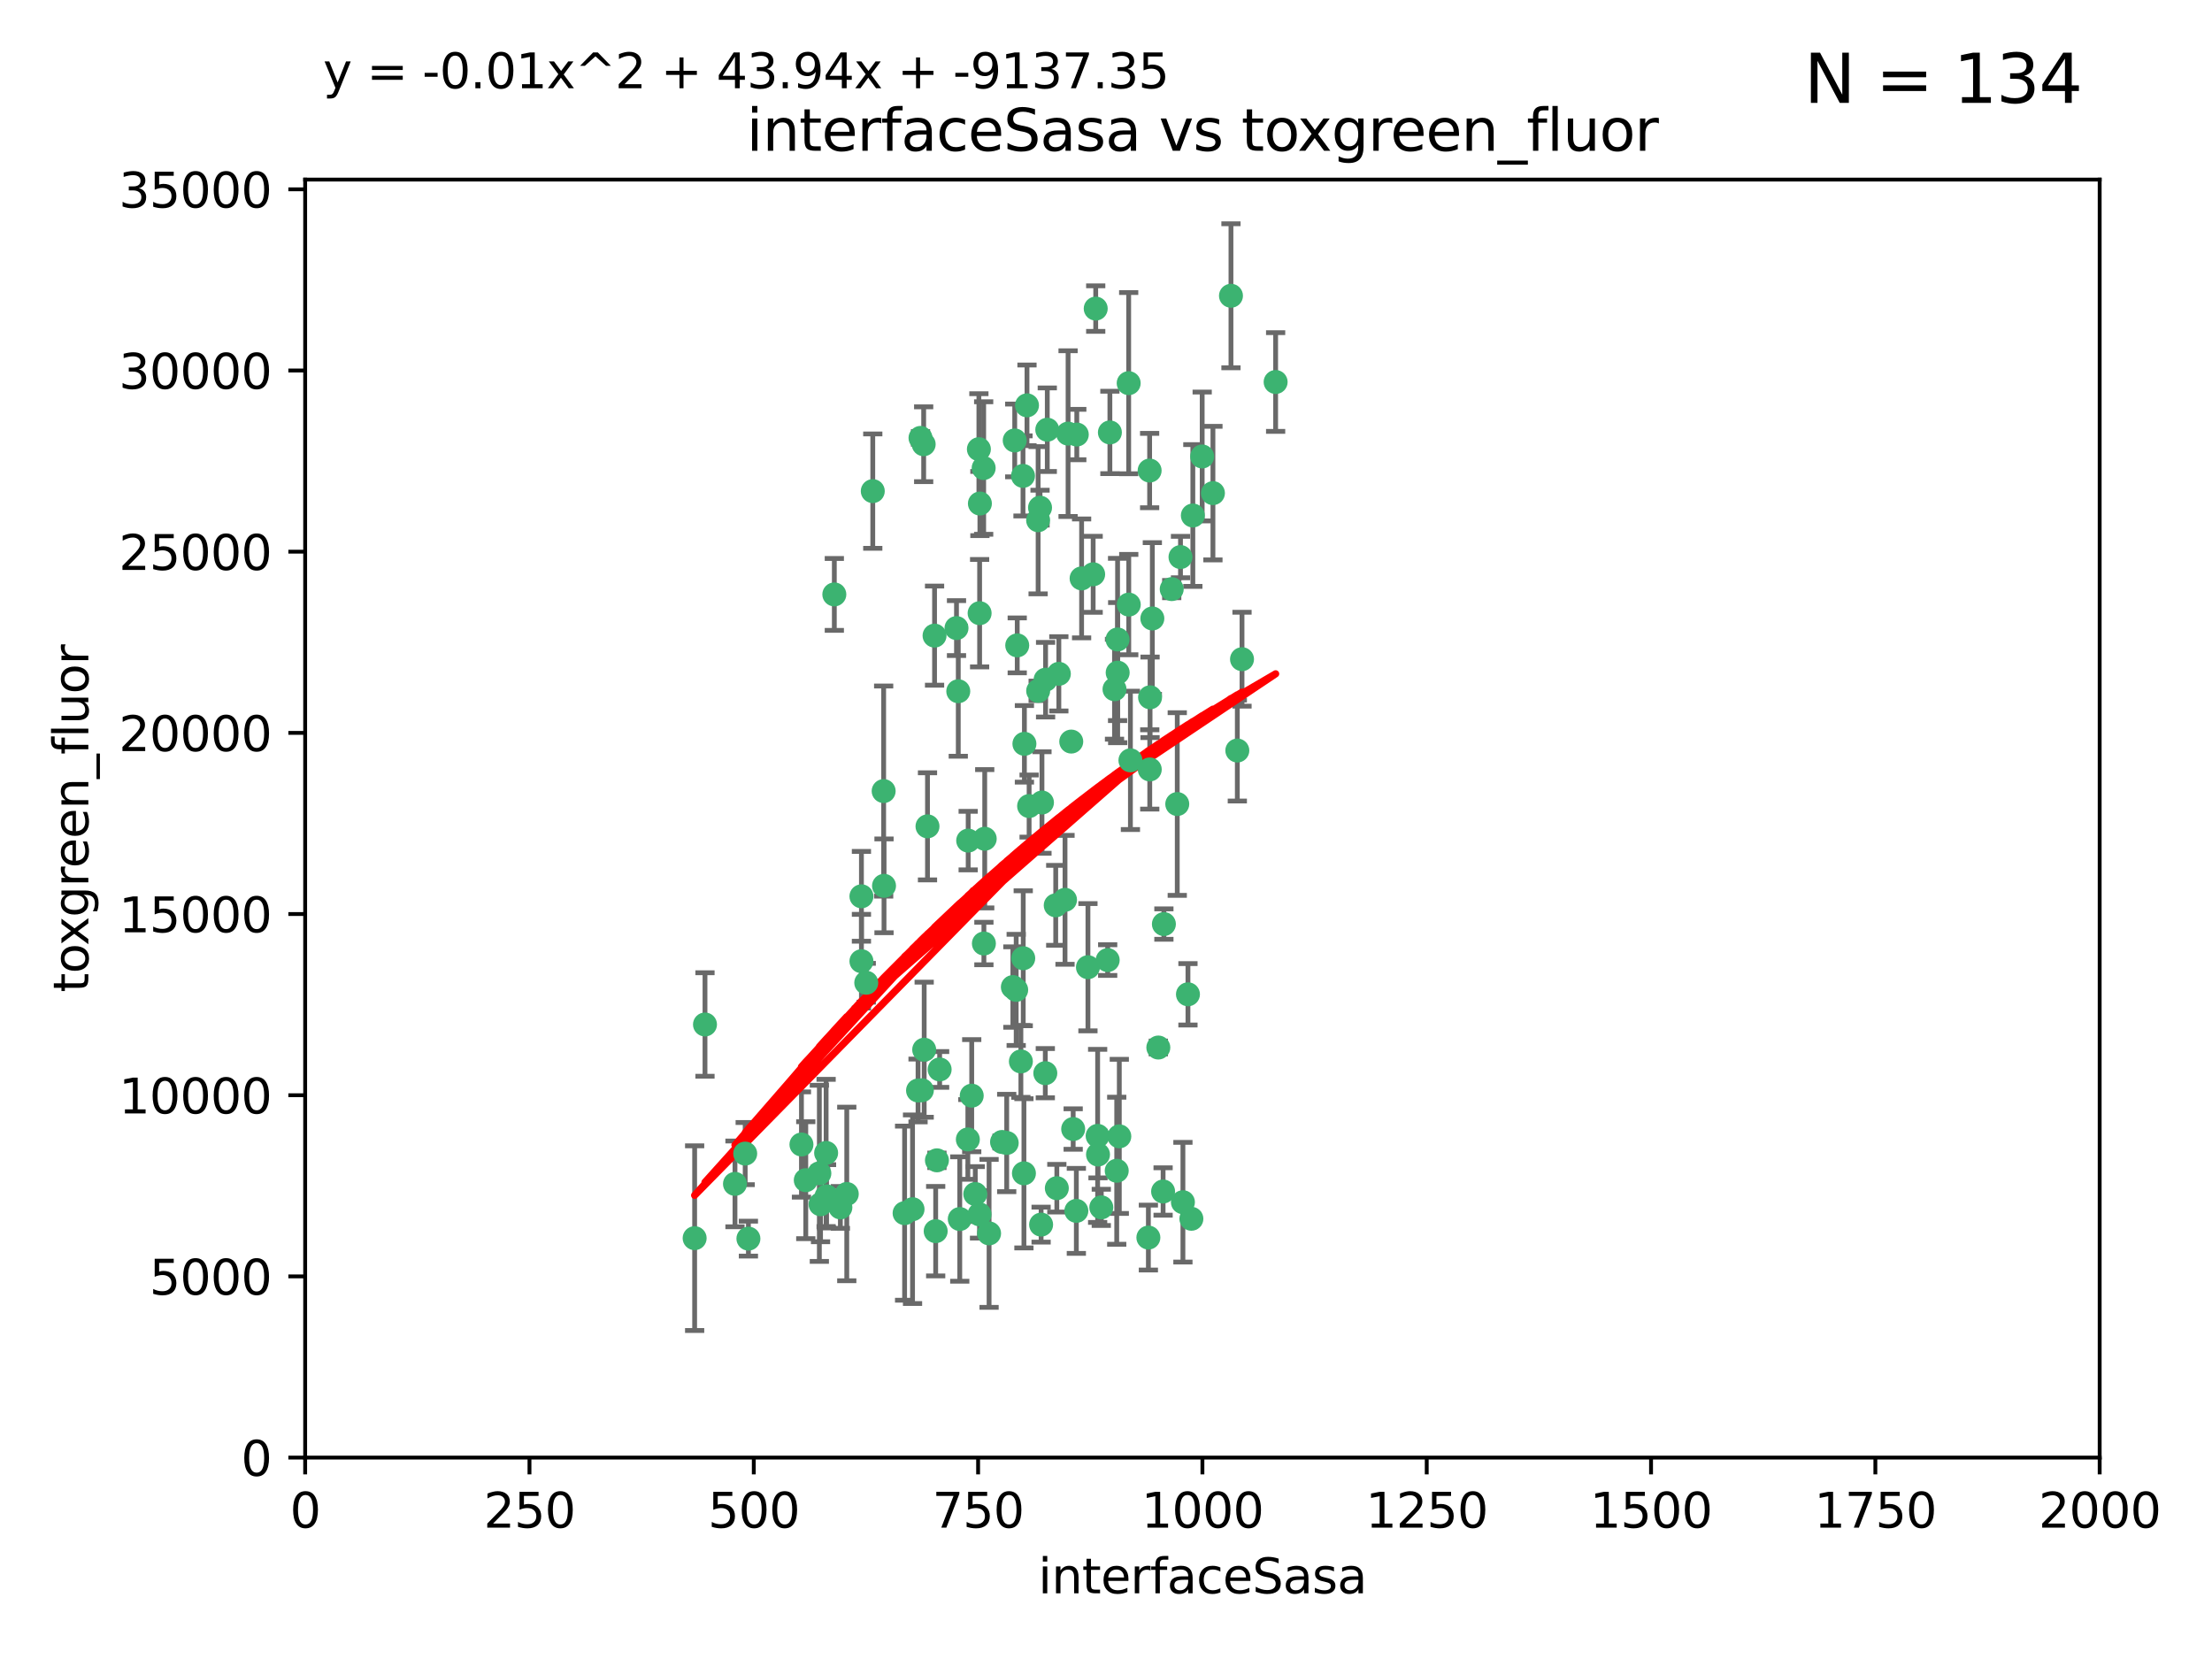 <?xml version="1.0" encoding="utf-8" standalone="no"?>
<!DOCTYPE svg PUBLIC "-//W3C//DTD SVG 1.1//EN"
  "http://www.w3.org/Graphics/SVG/1.1/DTD/svg11.dtd">
<svg xmlns:xlink="http://www.w3.org/1999/xlink" width="460.8pt" height="345.6pt" viewBox="0 0 460.8 345.6" xmlns="http://www.w3.org/2000/svg" version="1.1">
 <defs>
  <style type="text/css">*{stroke-linejoin: round; stroke-linecap: butt}</style>
 </defs>
 <g id="figure_1">
  <g id="patch_1">
   <path d="M 0 345.6 
L 460.8 345.6 
L 460.8 0 
L 0 0 
z
" style="fill: #ffffff"/>
  </g>
  <g id="axes_1">
   <g id="patch_2">
    <path d="M 63.571 303.64 
L 437.4 303.64 
L 437.4 37.411 
L 63.571 37.411 
z
" style="fill: #ffffff"/>
   </g>
   <g id="PathCollection_1">
    <defs>
     <path id="m8cf83b287d" d="M 0 1.118 
C 0.297 1.118 0.581 1 0.791 0.791 
C 1 0.581 1.118 0.297 1.118 0 
C 1.118 -0.297 1 -0.581 0.791 -0.791 
C 0.581 -1 0.297 -1.118 0 -1.118 
C -0.297 -1.118 -0.581 -1 -0.791 -0.791 
C -1 -0.581 -1.118 -0.297 -1.118 0 
C -1.118 0.297 -1 0.581 -0.791 0.791 
C -0.581 1 -0.297 1.118 0 1.118 
z
" style="stroke: #3cb371"/>
    </defs>
    <g clip-path="url(#p0610962c97)">
     <use xlink:href="#m8cf83b287d" x="239.489" y="98.026" style="fill: #3cb371; stroke: #3cb371"/>
     <use xlink:href="#m8cf83b287d" x="250.437" y="95.094" style="fill: #3cb371; stroke: #3cb371"/>
     <use xlink:href="#m8cf83b287d" x="218.168" y="89.516" style="fill: #3cb371; stroke: #3cb371"/>
     <use xlink:href="#m8cf83b287d" x="265.738" y="79.578" style="fill: #3cb371; stroke: #3cb371"/>
     <use xlink:href="#m8cf83b287d" x="245.919" y="116.045" style="fill: #3cb371; stroke: #3cb371"/>
     <use xlink:href="#m8cf83b287d" x="252.676" y="102.727" style="fill: #3cb371; stroke: #3cb371"/>
     <use xlink:href="#m8cf83b287d" x="240.054" y="128.839" style="fill: #3cb371; stroke: #3cb371"/>
     <use xlink:href="#m8cf83b287d" x="258.734" y="137.321" style="fill: #3cb371; stroke: #3cb371"/>
     <use xlink:href="#m8cf83b287d" x="235.488" y="158.394" style="fill: #3cb371; stroke: #3cb371"/>
     <use xlink:href="#m8cf83b287d" x="211.385" y="91.754" style="fill: #3cb371; stroke: #3cb371"/>
     <use xlink:href="#m8cf83b287d" x="229.419" y="251.518" style="fill: #3cb371; stroke: #3cb371"/>
     <use xlink:href="#m8cf83b287d" x="235.142" y="125.947" style="fill: #3cb371; stroke: #3cb371"/>
     <use xlink:href="#m8cf83b287d" x="223.161" y="154.483" style="fill: #3cb371; stroke: #3cb371"/>
     <use xlink:href="#m8cf83b287d" x="248.491" y="107.386" style="fill: #3cb371; stroke: #3cb371"/>
     <use xlink:href="#m8cf83b287d" x="227.725" y="119.635" style="fill: #3cb371; stroke: #3cb371"/>
     <use xlink:href="#m8cf83b287d" x="235.125" y="79.819" style="fill: #3cb371; stroke: #3cb371"/>
     <use xlink:href="#m8cf83b287d" x="244.091" y="122.72" style="fill: #3cb371; stroke: #3cb371"/>
     <use xlink:href="#m8cf83b287d" x="211.908" y="134.443" style="fill: #3cb371; stroke: #3cb371"/>
     <use xlink:href="#m8cf83b287d" x="231.211" y="90.084" style="fill: #3cb371; stroke: #3cb371"/>
     <use xlink:href="#m8cf83b287d" x="213.404" y="154.954" style="fill: #3cb371; stroke: #3cb371"/>
     <use xlink:href="#m8cf83b287d" x="204.131" y="104.896" style="fill: #3cb371; stroke: #3cb371"/>
     <use xlink:href="#m8cf83b287d" x="242.295" y="248.209" style="fill: #3cb371; stroke: #3cb371"/>
     <use xlink:href="#m8cf83b287d" x="257.757" y="156.348" style="fill: #3cb371; stroke: #3cb371"/>
     <use xlink:href="#m8cf83b287d" x="216.658" y="105.756" style="fill: #3cb371; stroke: #3cb371"/>
     <use xlink:href="#m8cf83b287d" x="204.916" y="97.498" style="fill: #3cb371; stroke: #3cb371"/>
     <use xlink:href="#m8cf83b287d" x="192.417" y="92.545" style="fill: #3cb371; stroke: #3cb371"/>
     <use xlink:href="#m8cf83b287d" x="216.269" y="143.916" style="fill: #3cb371; stroke: #3cb371"/>
     <use xlink:href="#m8cf83b287d" x="222.501" y="90.332" style="fill: #3cb371; stroke: #3cb371"/>
     <use xlink:href="#m8cf83b287d" x="241.301" y="218.219" style="fill: #3cb371; stroke: #3cb371"/>
     <use xlink:href="#m8cf83b287d" x="230.751" y="200.005" style="fill: #3cb371; stroke: #3cb371"/>
     <use xlink:href="#m8cf83b287d" x="199.256" y="130.84" style="fill: #3cb371; stroke: #3cb371"/>
     <use xlink:href="#m8cf83b287d" x="211.69" y="206.213" style="fill: #3cb371; stroke: #3cb371"/>
     <use xlink:href="#m8cf83b287d" x="216.882" y="255.109" style="fill: #3cb371; stroke: #3cb371"/>
     <use xlink:href="#m8cf83b287d" x="213.159" y="199.62" style="fill: #3cb371; stroke: #3cb371"/>
     <use xlink:href="#m8cf83b287d" x="191.759" y="91.225" style="fill: #3cb371; stroke: #3cb371"/>
     <use xlink:href="#m8cf83b287d" x="216.26" y="108.373" style="fill: #3cb371; stroke: #3cb371"/>
     <use xlink:href="#m8cf83b287d" x="220.577" y="140.37" style="fill: #3cb371; stroke: #3cb371"/>
     <use xlink:href="#m8cf83b287d" x="217.06" y="167.179" style="fill: #3cb371; stroke: #3cb371"/>
     <use xlink:href="#m8cf83b287d" x="214.383" y="167.916" style="fill: #3cb371; stroke: #3cb371"/>
     <use xlink:href="#m8cf83b287d" x="203.92" y="93.572" style="fill: #3cb371; stroke: #3cb371"/>
     <use xlink:href="#m8cf83b287d" x="181.815" y="102.308" style="fill: #3cb371; stroke: #3cb371"/>
     <use xlink:href="#m8cf83b287d" x="204.073" y="127.738" style="fill: #3cb371; stroke: #3cb371"/>
     <use xlink:href="#m8cf83b287d" x="239.579" y="145.262" style="fill: #3cb371; stroke: #3cb371"/>
     <use xlink:href="#m8cf83b287d" x="221.863" y="187.448" style="fill: #3cb371; stroke: #3cb371"/>
     <use xlink:href="#m8cf83b287d" x="232.833" y="140.122" style="fill: #3cb371; stroke: #3cb371"/>
     <use xlink:href="#m8cf83b287d" x="232.635" y="243.887" style="fill: #3cb371; stroke: #3cb371"/>
     <use xlink:href="#m8cf83b287d" x="210.998" y="205.621" style="fill: #3cb371; stroke: #3cb371"/>
     <use xlink:href="#m8cf83b287d" x="256.433" y="61.614" style="fill: #3cb371; stroke: #3cb371"/>
     <use xlink:href="#m8cf83b287d" x="209.716" y="238.101" style="fill: #3cb371; stroke: #3cb371"/>
     <use xlink:href="#m8cf83b287d" x="219.927" y="188.597" style="fill: #3cb371; stroke: #3cb371"/>
     <use xlink:href="#m8cf83b287d" x="213.94" y="84.44" style="fill: #3cb371; stroke: #3cb371"/>
     <use xlink:href="#m8cf83b287d" x="194.686" y="132.411" style="fill: #3cb371; stroke: #3cb371"/>
     <use xlink:href="#m8cf83b287d" x="199.937" y="253.947" style="fill: #3cb371; stroke: #3cb371"/>
     <use xlink:href="#m8cf83b287d" x="248.185" y="253.893" style="fill: #3cb371; stroke: #3cb371"/>
     <use xlink:href="#m8cf83b287d" x="220.157" y="247.522" style="fill: #3cb371; stroke: #3cb371"/>
     <use xlink:href="#m8cf83b287d" x="213.11" y="99.14" style="fill: #3cb371; stroke: #3cb371"/>
     <use xlink:href="#m8cf83b287d" x="225.318" y="120.494" style="fill: #3cb371; stroke: #3cb371"/>
     <use xlink:href="#m8cf83b287d" x="180.458" y="204.723" style="fill: #3cb371; stroke: #3cb371"/>
     <use xlink:href="#m8cf83b287d" x="199.626" y="143.999" style="fill: #3cb371; stroke: #3cb371"/>
     <use xlink:href="#m8cf83b287d" x="246.424" y="250.441" style="fill: #3cb371; stroke: #3cb371"/>
     <use xlink:href="#m8cf83b287d" x="193.215" y="172.143" style="fill: #3cb371; stroke: #3cb371"/>
     <use xlink:href="#m8cf83b287d" x="232.811" y="133.213" style="fill: #3cb371; stroke: #3cb371"/>
     <use xlink:href="#m8cf83b287d" x="224.314" y="90.523" style="fill: #3cb371; stroke: #3cb371"/>
     <use xlink:href="#m8cf83b287d" x="239.516" y="160.289" style="fill: #3cb371; stroke: #3cb371"/>
     <use xlink:href="#m8cf83b287d" x="204.964" y="196.552" style="fill: #3cb371; stroke: #3cb371"/>
     <use xlink:href="#m8cf83b287d" x="190.099" y="251.902" style="fill: #3cb371; stroke: #3cb371"/>
     <use xlink:href="#m8cf83b287d" x="212.669" y="221.118" style="fill: #3cb371; stroke: #3cb371"/>
     <use xlink:href="#m8cf83b287d" x="205.136" y="174.728" style="fill: #3cb371; stroke: #3cb371"/>
     <use xlink:href="#m8cf83b287d" x="228.258" y="64.285" style="fill: #3cb371; stroke: #3cb371"/>
     <use xlink:href="#m8cf83b287d" x="223.562" y="235.198" style="fill: #3cb371; stroke: #3cb371"/>
     <use xlink:href="#m8cf83b287d" x="201.621" y="237.366" style="fill: #3cb371; stroke: #3cb371"/>
     <use xlink:href="#m8cf83b287d" x="213.303" y="244.424" style="fill: #3cb371; stroke: #3cb371"/>
     <use xlink:href="#m8cf83b287d" x="217.815" y="141.593" style="fill: #3cb371; stroke: #3cb371"/>
     <use xlink:href="#m8cf83b287d" x="201.69" y="175.112" style="fill: #3cb371; stroke: #3cb371"/>
     <use xlink:href="#m8cf83b287d" x="247.473" y="207.131" style="fill: #3cb371; stroke: #3cb371"/>
     <use xlink:href="#m8cf83b287d" x="242.461" y="192.502" style="fill: #3cb371; stroke: #3cb371"/>
     <use xlink:href="#m8cf83b287d" x="175.066" y="251.524" style="fill: #3cb371; stroke: #3cb371"/>
     <use xlink:href="#m8cf83b287d" x="233.172" y="236.725" style="fill: #3cb371; stroke: #3cb371"/>
     <use xlink:href="#m8cf83b287d" x="206.043" y="256.937" style="fill: #3cb371; stroke: #3cb371"/>
     <use xlink:href="#m8cf83b287d" x="192.525" y="218.674" style="fill: #3cb371; stroke: #3cb371"/>
     <use xlink:href="#m8cf83b287d" x="184.082" y="164.794" style="fill: #3cb371; stroke: #3cb371"/>
     <use xlink:href="#m8cf83b287d" x="232.174" y="143.576" style="fill: #3cb371; stroke: #3cb371"/>
     <use xlink:href="#m8cf83b287d" x="239.228" y="257.808" style="fill: #3cb371; stroke: #3cb371"/>
     <use xlink:href="#m8cf83b287d" x="179.453" y="200.236" style="fill: #3cb371; stroke: #3cb371"/>
     <use xlink:href="#m8cf83b287d" x="228.658" y="236.622" style="fill: #3cb371; stroke: #3cb371"/>
     <use xlink:href="#m8cf83b287d" x="192.041" y="227.118" style="fill: #3cb371; stroke: #3cb371"/>
     <use xlink:href="#m8cf83b287d" x="167.858" y="245.856" style="fill: #3cb371; stroke: #3cb371"/>
     <use xlink:href="#m8cf83b287d" x="166.957" y="238.42" style="fill: #3cb371; stroke: #3cb371"/>
     <use xlink:href="#m8cf83b287d" x="179.453" y="186.718" style="fill: #3cb371; stroke: #3cb371"/>
     <use xlink:href="#m8cf83b287d" x="224.222" y="252.246" style="fill: #3cb371; stroke: #3cb371"/>
     <use xlink:href="#m8cf83b287d" x="228.736" y="240.511" style="fill: #3cb371; stroke: #3cb371"/>
     <use xlink:href="#m8cf83b287d" x="245.245" y="167.495" style="fill: #3cb371; stroke: #3cb371"/>
     <use xlink:href="#m8cf83b287d" x="188.445" y="252.723" style="fill: #3cb371; stroke: #3cb371"/>
     <use xlink:href="#m8cf83b287d" x="217.757" y="223.562" style="fill: #3cb371; stroke: #3cb371"/>
     <use xlink:href="#m8cf83b287d" x="203.168" y="248.738" style="fill: #3cb371; stroke: #3cb371"/>
     <use xlink:href="#m8cf83b287d" x="170.686" y="244.428" style="fill: #3cb371; stroke: #3cb371"/>
     <use xlink:href="#m8cf83b287d" x="172.183" y="249.211" style="fill: #3cb371; stroke: #3cb371"/>
     <use xlink:href="#m8cf83b287d" x="191.245" y="227.169" style="fill: #3cb371; stroke: #3cb371"/>
     <use xlink:href="#m8cf83b287d" x="170.933" y="250.868" style="fill: #3cb371; stroke: #3cb371"/>
     <use xlink:href="#m8cf83b287d" x="176.398" y="248.727" style="fill: #3cb371; stroke: #3cb371"/>
     <use xlink:href="#m8cf83b287d" x="173.806" y="123.828" style="fill: #3cb371; stroke: #3cb371"/>
     <use xlink:href="#m8cf83b287d" x="155.238" y="240.314" style="fill: #3cb371; stroke: #3cb371"/>
     <use xlink:href="#m8cf83b287d" x="195.181" y="241.718" style="fill: #3cb371; stroke: #3cb371"/>
     <use xlink:href="#m8cf83b287d" x="204.052" y="252.978" style="fill: #3cb371; stroke: #3cb371"/>
     <use xlink:href="#m8cf83b287d" x="155.909" y="258.029" style="fill: #3cb371; stroke: #3cb371"/>
     <use xlink:href="#m8cf83b287d" x="195.744" y="222.785" style="fill: #3cb371; stroke: #3cb371"/>
     <use xlink:href="#m8cf83b287d" x="144.707" y="257.933" style="fill: #3cb371; stroke: #3cb371"/>
     <use xlink:href="#m8cf83b287d" x="226.639" y="201.488" style="fill: #3cb371; stroke: #3cb371"/>
     <use xlink:href="#m8cf83b287d" x="208.742" y="237.895" style="fill: #3cb371; stroke: #3cb371"/>
     <use xlink:href="#m8cf83b287d" x="184.157" y="184.534" style="fill: #3cb371; stroke: #3cb371"/>
     <use xlink:href="#m8cf83b287d" x="172.097" y="240.178" style="fill: #3cb371; stroke: #3cb371"/>
     <use xlink:href="#m8cf83b287d" x="153.109" y="246.624" style="fill: #3cb371; stroke: #3cb371"/>
     <use xlink:href="#m8cf83b287d" x="194.92" y="256.474" style="fill: #3cb371; stroke: #3cb371"/>
     <use xlink:href="#m8cf83b287d" x="146.862" y="213.42" style="fill: #3cb371; stroke: #3cb371"/>
     <use xlink:href="#m8cf83b287d" x="202.428" y="228.248" style="fill: #3cb371; stroke: #3cb371"/>
    </g>
   </g>
   <g id="matplotlib.axis_1">
    <g id="xtick_1">
     <g id="line2d_1">
      <defs>
       <path id="madd41a274f" d="M 0 0 
L 0 3.5 
" style="stroke: #000000; stroke-width: 0.8"/>
      </defs>
      <g>
       <use xlink:href="#madd41a274f" x="63.571" y="303.64" style="stroke: #000000; stroke-width: 0.8"/>
      </g>
     </g>
     <g id="text_1">
      <!-- 0 -->
      <g transform="translate(60.39 318.238)scale(0.1 -0.1)">
       <defs>
        <path id="DejaVuSans-30" d="M 2034 4250 
Q 1547 4250 1301 3770 
Q 1056 3291 1056 2328 
Q 1056 1369 1301 889 
Q 1547 409 2034 409 
Q 2525 409 2770 889 
Q 3016 1369 3016 2328 
Q 3016 3291 2770 3770 
Q 2525 4250 2034 4250 
z
M 2034 4750 
Q 2819 4750 3233 4129 
Q 3647 3509 3647 2328 
Q 3647 1150 3233 529 
Q 2819 -91 2034 -91 
Q 1250 -91 836 529 
Q 422 1150 422 2328 
Q 422 3509 836 4129 
Q 1250 4750 2034 4750 
z
" transform="scale(0.016)"/>
       </defs>
       <use xlink:href="#DejaVuSans-30"/>
      </g>
     </g>
    </g>
    <g id="xtick_2">
     <g id="line2d_2">
      <g>
       <use xlink:href="#madd41a274f" x="110.3" y="303.64" style="stroke: #000000; stroke-width: 0.8"/>
      </g>
     </g>
     <g id="text_2">
      <!-- 250 -->
      <g transform="translate(100.756 318.238)scale(0.1 -0.1)">
       <defs>
        <path id="DejaVuSans-32" d="M 1228 531 
L 3431 531 
L 3431 0 
L 469 0 
L 469 531 
Q 828 903 1448 1529 
Q 2069 2156 2228 2338 
Q 2531 2678 2651 2914 
Q 2772 3150 2772 3378 
Q 2772 3750 2511 3984 
Q 2250 4219 1831 4219 
Q 1534 4219 1204 4116 
Q 875 4013 500 3803 
L 500 4441 
Q 881 4594 1212 4672 
Q 1544 4750 1819 4750 
Q 2544 4750 2975 4387 
Q 3406 4025 3406 3419 
Q 3406 3131 3298 2873 
Q 3191 2616 2906 2266 
Q 2828 2175 2409 1742 
Q 1991 1309 1228 531 
z
" transform="scale(0.016)"/>
        <path id="DejaVuSans-35" d="M 691 4666 
L 3169 4666 
L 3169 4134 
L 1269 4134 
L 1269 2991 
Q 1406 3038 1543 3061 
Q 1681 3084 1819 3084 
Q 2600 3084 3056 2656 
Q 3513 2228 3513 1497 
Q 3513 744 3044 326 
Q 2575 -91 1722 -91 
Q 1428 -91 1123 -41 
Q 819 9 494 109 
L 494 744 
Q 775 591 1075 516 
Q 1375 441 1709 441 
Q 2250 441 2565 725 
Q 2881 1009 2881 1497 
Q 2881 1984 2565 2268 
Q 2250 2553 1709 2553 
Q 1456 2553 1204 2497 
Q 953 2441 691 2322 
L 691 4666 
z
" transform="scale(0.016)"/>
       </defs>
       <use xlink:href="#DejaVuSans-32"/>
       <use xlink:href="#DejaVuSans-35" x="63.623"/>
       <use xlink:href="#DejaVuSans-30" x="127.246"/>
      </g>
     </g>
    </g>
    <g id="xtick_3">
     <g id="line2d_3">
      <g>
       <use xlink:href="#madd41a274f" x="157.028" y="303.64" style="stroke: #000000; stroke-width: 0.8"/>
      </g>
     </g>
     <g id="text_3">
      <!-- 500 -->
      <g transform="translate(147.485 318.238)scale(0.1 -0.1)">
       <use xlink:href="#DejaVuSans-35"/>
       <use xlink:href="#DejaVuSans-30" x="63.623"/>
       <use xlink:href="#DejaVuSans-30" x="127.246"/>
      </g>
     </g>
    </g>
    <g id="xtick_4">
     <g id="line2d_4">
      <g>
       <use xlink:href="#madd41a274f" x="203.757" y="303.64" style="stroke: #000000; stroke-width: 0.8"/>
      </g>
     </g>
     <g id="text_4">
      <!-- 750 -->
      <g transform="translate(194.213 318.238)scale(0.1 -0.1)">
       <defs>
        <path id="DejaVuSans-37" d="M 525 4666 
L 3525 4666 
L 3525 4397 
L 1831 0 
L 1172 0 
L 2766 4134 
L 525 4134 
L 525 4666 
z
" transform="scale(0.016)"/>
       </defs>
       <use xlink:href="#DejaVuSans-37"/>
       <use xlink:href="#DejaVuSans-35" x="63.623"/>
       <use xlink:href="#DejaVuSans-30" x="127.246"/>
      </g>
     </g>
    </g>
    <g id="xtick_5">
     <g id="line2d_5">
      <g>
       <use xlink:href="#madd41a274f" x="250.486" y="303.64" style="stroke: #000000; stroke-width: 0.8"/>
      </g>
     </g>
     <g id="text_5">
      <!-- 1000 -->
      <g transform="translate(237.761 318.238)scale(0.1 -0.1)">
       <defs>
        <path id="DejaVuSans-31" d="M 794 531 
L 1825 531 
L 1825 4091 
L 703 3866 
L 703 4441 
L 1819 4666 
L 2450 4666 
L 2450 531 
L 3481 531 
L 3481 0 
L 794 0 
L 794 531 
z
" transform="scale(0.016)"/>
       </defs>
       <use xlink:href="#DejaVuSans-31"/>
       <use xlink:href="#DejaVuSans-30" x="63.623"/>
       <use xlink:href="#DejaVuSans-30" x="127.246"/>
       <use xlink:href="#DejaVuSans-30" x="190.869"/>
      </g>
     </g>
    </g>
    <g id="xtick_6">
     <g id="line2d_6">
      <g>
       <use xlink:href="#madd41a274f" x="297.214" y="303.64" style="stroke: #000000; stroke-width: 0.8"/>
      </g>
     </g>
     <g id="text_6">
      <!-- 1250 -->
      <g transform="translate(284.489 318.238)scale(0.1 -0.1)">
       <use xlink:href="#DejaVuSans-31"/>
       <use xlink:href="#DejaVuSans-32" x="63.623"/>
       <use xlink:href="#DejaVuSans-35" x="127.246"/>
       <use xlink:href="#DejaVuSans-30" x="190.869"/>
      </g>
     </g>
    </g>
    <g id="xtick_7">
     <g id="line2d_7">
      <g>
       <use xlink:href="#madd41a274f" x="343.943" y="303.64" style="stroke: #000000; stroke-width: 0.8"/>
      </g>
     </g>
     <g id="text_7">
      <!-- 1500 -->
      <g transform="translate(331.218 318.238)scale(0.1 -0.1)">
       <use xlink:href="#DejaVuSans-31"/>
       <use xlink:href="#DejaVuSans-35" x="63.623"/>
       <use xlink:href="#DejaVuSans-30" x="127.246"/>
       <use xlink:href="#DejaVuSans-30" x="190.869"/>
      </g>
     </g>
    </g>
    <g id="xtick_8">
     <g id="line2d_8">
      <g>
       <use xlink:href="#madd41a274f" x="390.671" y="303.64" style="stroke: #000000; stroke-width: 0.8"/>
      </g>
     </g>
     <g id="text_8">
      <!-- 1750 -->
      <g transform="translate(377.946 318.238)scale(0.1 -0.1)">
       <use xlink:href="#DejaVuSans-31"/>
       <use xlink:href="#DejaVuSans-37" x="63.623"/>
       <use xlink:href="#DejaVuSans-35" x="127.246"/>
       <use xlink:href="#DejaVuSans-30" x="190.869"/>
      </g>
     </g>
    </g>
    <g id="xtick_9">
     <g id="line2d_9">
      <g>
       <use xlink:href="#madd41a274f" x="437.4" y="303.64" style="stroke: #000000; stroke-width: 0.8"/>
      </g>
     </g>
     <g id="text_9">
      <!-- 2000 -->
      <g transform="translate(424.675 318.238)scale(0.1 -0.1)">
       <use xlink:href="#DejaVuSans-32"/>
       <use xlink:href="#DejaVuSans-30" x="63.623"/>
       <use xlink:href="#DejaVuSans-30" x="127.246"/>
       <use xlink:href="#DejaVuSans-30" x="190.869"/>
      </g>
     </g>
    </g>
    <g id="text_10">
     <!-- interfaceSasa -->
     <g transform="translate(216.279 331.917)scale(0.1 -0.1)">
      <defs>
       <path id="DejaVuSans-69" d="M 603 3500 
L 1178 3500 
L 1178 0 
L 603 0 
L 603 3500 
z
M 603 4863 
L 1178 4863 
L 1178 4134 
L 603 4134 
L 603 4863 
z
" transform="scale(0.016)"/>
       <path id="DejaVuSans-6e" d="M 3513 2113 
L 3513 0 
L 2938 0 
L 2938 2094 
Q 2938 2591 2744 2837 
Q 2550 3084 2163 3084 
Q 1697 3084 1428 2787 
Q 1159 2491 1159 1978 
L 1159 0 
L 581 0 
L 581 3500 
L 1159 3500 
L 1159 2956 
Q 1366 3272 1645 3428 
Q 1925 3584 2291 3584 
Q 2894 3584 3203 3211 
Q 3513 2838 3513 2113 
z
" transform="scale(0.016)"/>
       <path id="DejaVuSans-74" d="M 1172 4494 
L 1172 3500 
L 2356 3500 
L 2356 3053 
L 1172 3053 
L 1172 1153 
Q 1172 725 1289 603 
Q 1406 481 1766 481 
L 2356 481 
L 2356 0 
L 1766 0 
Q 1100 0 847 248 
Q 594 497 594 1153 
L 594 3053 
L 172 3053 
L 172 3500 
L 594 3500 
L 594 4494 
L 1172 4494 
z
" transform="scale(0.016)"/>
       <path id="DejaVuSans-65" d="M 3597 1894 
L 3597 1613 
L 953 1613 
Q 991 1019 1311 708 
Q 1631 397 2203 397 
Q 2534 397 2845 478 
Q 3156 559 3463 722 
L 3463 178 
Q 3153 47 2828 -22 
Q 2503 -91 2169 -91 
Q 1331 -91 842 396 
Q 353 884 353 1716 
Q 353 2575 817 3079 
Q 1281 3584 2069 3584 
Q 2775 3584 3186 3129 
Q 3597 2675 3597 1894 
z
M 3022 2063 
Q 3016 2534 2758 2815 
Q 2500 3097 2075 3097 
Q 1594 3097 1305 2825 
Q 1016 2553 972 2059 
L 3022 2063 
z
" transform="scale(0.016)"/>
       <path id="DejaVuSans-72" d="M 2631 2963 
Q 2534 3019 2420 3045 
Q 2306 3072 2169 3072 
Q 1681 3072 1420 2755 
Q 1159 2438 1159 1844 
L 1159 0 
L 581 0 
L 581 3500 
L 1159 3500 
L 1159 2956 
Q 1341 3275 1631 3429 
Q 1922 3584 2338 3584 
Q 2397 3584 2469 3576 
Q 2541 3569 2628 3553 
L 2631 2963 
z
" transform="scale(0.016)"/>
       <path id="DejaVuSans-66" d="M 2375 4863 
L 2375 4384 
L 1825 4384 
Q 1516 4384 1395 4259 
Q 1275 4134 1275 3809 
L 1275 3500 
L 2222 3500 
L 2222 3053 
L 1275 3053 
L 1275 0 
L 697 0 
L 697 3053 
L 147 3053 
L 147 3500 
L 697 3500 
L 697 3744 
Q 697 4328 969 4595 
Q 1241 4863 1831 4863 
L 2375 4863 
z
" transform="scale(0.016)"/>
       <path id="DejaVuSans-61" d="M 2194 1759 
Q 1497 1759 1228 1600 
Q 959 1441 959 1056 
Q 959 750 1161 570 
Q 1363 391 1709 391 
Q 2188 391 2477 730 
Q 2766 1069 2766 1631 
L 2766 1759 
L 2194 1759 
z
M 3341 1997 
L 3341 0 
L 2766 0 
L 2766 531 
Q 2569 213 2275 61 
Q 1981 -91 1556 -91 
Q 1019 -91 701 211 
Q 384 513 384 1019 
Q 384 1609 779 1909 
Q 1175 2209 1959 2209 
L 2766 2209 
L 2766 2266 
Q 2766 2663 2505 2880 
Q 2244 3097 1772 3097 
Q 1472 3097 1187 3025 
Q 903 2953 641 2809 
L 641 3341 
Q 956 3463 1253 3523 
Q 1550 3584 1831 3584 
Q 2591 3584 2966 3190 
Q 3341 2797 3341 1997 
z
" transform="scale(0.016)"/>
       <path id="DejaVuSans-63" d="M 3122 3366 
L 3122 2828 
Q 2878 2963 2633 3030 
Q 2388 3097 2138 3097 
Q 1578 3097 1268 2742 
Q 959 2388 959 1747 
Q 959 1106 1268 751 
Q 1578 397 2138 397 
Q 2388 397 2633 464 
Q 2878 531 3122 666 
L 3122 134 
Q 2881 22 2623 -34 
Q 2366 -91 2075 -91 
Q 1284 -91 818 406 
Q 353 903 353 1747 
Q 353 2603 823 3093 
Q 1294 3584 2113 3584 
Q 2378 3584 2631 3529 
Q 2884 3475 3122 3366 
z
" transform="scale(0.016)"/>
       <path id="DejaVuSans-53" d="M 3425 4513 
L 3425 3897 
Q 3066 4069 2747 4153 
Q 2428 4238 2131 4238 
Q 1616 4238 1336 4038 
Q 1056 3838 1056 3469 
Q 1056 3159 1242 3001 
Q 1428 2844 1947 2747 
L 2328 2669 
Q 3034 2534 3370 2195 
Q 3706 1856 3706 1288 
Q 3706 609 3251 259 
Q 2797 -91 1919 -91 
Q 1588 -91 1214 -16 
Q 841 59 441 206 
L 441 856 
Q 825 641 1194 531 
Q 1563 422 1919 422 
Q 2459 422 2753 634 
Q 3047 847 3047 1241 
Q 3047 1584 2836 1778 
Q 2625 1972 2144 2069 
L 1759 2144 
Q 1053 2284 737 2584 
Q 422 2884 422 3419 
Q 422 4038 858 4394 
Q 1294 4750 2059 4750 
Q 2388 4750 2728 4690 
Q 3069 4631 3425 4513 
z
" transform="scale(0.016)"/>
       <path id="DejaVuSans-73" d="M 2834 3397 
L 2834 2853 
Q 2591 2978 2328 3040 
Q 2066 3103 1784 3103 
Q 1356 3103 1142 2972 
Q 928 2841 928 2578 
Q 928 2378 1081 2264 
Q 1234 2150 1697 2047 
L 1894 2003 
Q 2506 1872 2764 1633 
Q 3022 1394 3022 966 
Q 3022 478 2636 193 
Q 2250 -91 1575 -91 
Q 1294 -91 989 -36 
Q 684 19 347 128 
L 347 722 
Q 666 556 975 473 
Q 1284 391 1588 391 
Q 1994 391 2212 530 
Q 2431 669 2431 922 
Q 2431 1156 2273 1281 
Q 2116 1406 1581 1522 
L 1381 1569 
Q 847 1681 609 1914 
Q 372 2147 372 2553 
Q 372 3047 722 3315 
Q 1072 3584 1716 3584 
Q 2034 3584 2315 3537 
Q 2597 3491 2834 3397 
z
" transform="scale(0.016)"/>
      </defs>
      <use xlink:href="#DejaVuSans-69"/>
      <use xlink:href="#DejaVuSans-6e" x="27.783"/>
      <use xlink:href="#DejaVuSans-74" x="91.162"/>
      <use xlink:href="#DejaVuSans-65" x="130.371"/>
      <use xlink:href="#DejaVuSans-72" x="191.895"/>
      <use xlink:href="#DejaVuSans-66" x="233.008"/>
      <use xlink:href="#DejaVuSans-61" x="268.213"/>
      <use xlink:href="#DejaVuSans-63" x="329.492"/>
      <use xlink:href="#DejaVuSans-65" x="384.473"/>
      <use xlink:href="#DejaVuSans-53" x="445.996"/>
      <use xlink:href="#DejaVuSans-61" x="509.473"/>
      <use xlink:href="#DejaVuSans-73" x="570.752"/>
      <use xlink:href="#DejaVuSans-61" x="622.852"/>
     </g>
    </g>
   </g>
   <g id="matplotlib.axis_2">
    <g id="ytick_1">
     <g id="line2d_10">
      <defs>
       <path id="mbd47cc6b6b" d="M 0 0 
L -3.5 0 
" style="stroke: #000000; stroke-width: 0.8"/>
      </defs>
      <g>
       <use xlink:href="#mbd47cc6b6b" x="63.571" y="303.64" style="stroke: #000000; stroke-width: 0.8"/>
      </g>
     </g>
     <g id="text_11">
      <!-- 0 -->
      <g transform="translate(50.209 307.439)scale(0.1 -0.1)">
       <use xlink:href="#DejaVuSans-30"/>
      </g>
     </g>
    </g>
    <g id="ytick_2">
     <g id="line2d_11">
      <g>
       <use xlink:href="#mbd47cc6b6b" x="63.571" y="265.897" style="stroke: #000000; stroke-width: 0.8"/>
      </g>
     </g>
     <g id="text_12">
      <!-- 5000 -->
      <g transform="translate(31.121 269.696)scale(0.1 -0.1)">
       <use xlink:href="#DejaVuSans-35"/>
       <use xlink:href="#DejaVuSans-30" x="63.623"/>
       <use xlink:href="#DejaVuSans-30" x="127.246"/>
       <use xlink:href="#DejaVuSans-30" x="190.869"/>
      </g>
     </g>
    </g>
    <g id="ytick_3">
     <g id="line2d_12">
      <g>
       <use xlink:href="#mbd47cc6b6b" x="63.571" y="228.154" style="stroke: #000000; stroke-width: 0.8"/>
      </g>
     </g>
     <g id="text_13">
      <!-- 10000 -->
      <g transform="translate(24.759 231.953)scale(0.1 -0.1)">
       <use xlink:href="#DejaVuSans-31"/>
       <use xlink:href="#DejaVuSans-30" x="63.623"/>
       <use xlink:href="#DejaVuSans-30" x="127.246"/>
       <use xlink:href="#DejaVuSans-30" x="190.869"/>
       <use xlink:href="#DejaVuSans-30" x="254.492"/>
      </g>
     </g>
    </g>
    <g id="ytick_4">
     <g id="line2d_13">
      <g>
       <use xlink:href="#mbd47cc6b6b" x="63.571" y="190.411" style="stroke: #000000; stroke-width: 0.8"/>
      </g>
     </g>
     <g id="text_14">
      <!-- 15000 -->
      <g transform="translate(24.759 194.21)scale(0.1 -0.1)">
       <use xlink:href="#DejaVuSans-31"/>
       <use xlink:href="#DejaVuSans-35" x="63.623"/>
       <use xlink:href="#DejaVuSans-30" x="127.246"/>
       <use xlink:href="#DejaVuSans-30" x="190.869"/>
       <use xlink:href="#DejaVuSans-30" x="254.492"/>
      </g>
     </g>
    </g>
    <g id="ytick_5">
     <g id="line2d_14">
      <g>
       <use xlink:href="#mbd47cc6b6b" x="63.571" y="152.668" style="stroke: #000000; stroke-width: 0.8"/>
      </g>
     </g>
     <g id="text_15">
      <!-- 20000 -->
      <g transform="translate(24.759 156.467)scale(0.1 -0.1)">
       <use xlink:href="#DejaVuSans-32"/>
       <use xlink:href="#DejaVuSans-30" x="63.623"/>
       <use xlink:href="#DejaVuSans-30" x="127.246"/>
       <use xlink:href="#DejaVuSans-30" x="190.869"/>
       <use xlink:href="#DejaVuSans-30" x="254.492"/>
      </g>
     </g>
    </g>
    <g id="ytick_6">
     <g id="line2d_15">
      <g>
       <use xlink:href="#mbd47cc6b6b" x="63.571" y="114.925" style="stroke: #000000; stroke-width: 0.8"/>
      </g>
     </g>
     <g id="text_16">
      <!-- 25000 -->
      <g transform="translate(24.759 118.724)scale(0.1 -0.1)">
       <use xlink:href="#DejaVuSans-32"/>
       <use xlink:href="#DejaVuSans-35" x="63.623"/>
       <use xlink:href="#DejaVuSans-30" x="127.246"/>
       <use xlink:href="#DejaVuSans-30" x="190.869"/>
       <use xlink:href="#DejaVuSans-30" x="254.492"/>
      </g>
     </g>
    </g>
    <g id="ytick_7">
     <g id="line2d_16">
      <g>
       <use xlink:href="#mbd47cc6b6b" x="63.571" y="77.181" style="stroke: #000000; stroke-width: 0.8"/>
      </g>
     </g>
     <g id="text_17">
      <!-- 30000 -->
      <g transform="translate(24.759 80.981)scale(0.1 -0.1)">
       <defs>
        <path id="DejaVuSans-33" d="M 2597 2516 
Q 3050 2419 3304 2112 
Q 3559 1806 3559 1356 
Q 3559 666 3084 287 
Q 2609 -91 1734 -91 
Q 1441 -91 1130 -33 
Q 819 25 488 141 
L 488 750 
Q 750 597 1062 519 
Q 1375 441 1716 441 
Q 2309 441 2620 675 
Q 2931 909 2931 1356 
Q 2931 1769 2642 2001 
Q 2353 2234 1838 2234 
L 1294 2234 
L 1294 2753 
L 1863 2753 
Q 2328 2753 2575 2939 
Q 2822 3125 2822 3475 
Q 2822 3834 2567 4026 
Q 2313 4219 1838 4219 
Q 1578 4219 1281 4162 
Q 984 4106 628 3988 
L 628 4550 
Q 988 4650 1302 4700 
Q 1616 4750 1894 4750 
Q 2613 4750 3031 4423 
Q 3450 4097 3450 3541 
Q 3450 3153 3228 2886 
Q 3006 2619 2597 2516 
z
" transform="scale(0.016)"/>
       </defs>
       <use xlink:href="#DejaVuSans-33"/>
       <use xlink:href="#DejaVuSans-30" x="63.623"/>
       <use xlink:href="#DejaVuSans-30" x="127.246"/>
       <use xlink:href="#DejaVuSans-30" x="190.869"/>
       <use xlink:href="#DejaVuSans-30" x="254.492"/>
      </g>
     </g>
    </g>
    <g id="ytick_8">
     <g id="line2d_17">
      <g>
       <use xlink:href="#mbd47cc6b6b" x="63.571" y="39.438" style="stroke: #000000; stroke-width: 0.8"/>
      </g>
     </g>
     <g id="text_18">
      <!-- 35000 -->
      <g transform="translate(24.759 43.238)scale(0.1 -0.1)">
       <use xlink:href="#DejaVuSans-33"/>
       <use xlink:href="#DejaVuSans-35" x="63.623"/>
       <use xlink:href="#DejaVuSans-30" x="127.246"/>
       <use xlink:href="#DejaVuSans-30" x="190.869"/>
       <use xlink:href="#DejaVuSans-30" x="254.492"/>
      </g>
     </g>
    </g>
    <g id="text_19">
     <!-- toxgreen_fluor -->
     <g transform="translate(18.401 206.72)rotate(-90)scale(0.1 -0.1)">
      <defs>
       <path id="DejaVuSans-6f" d="M 1959 3097 
Q 1497 3097 1228 2736 
Q 959 2375 959 1747 
Q 959 1119 1226 758 
Q 1494 397 1959 397 
Q 2419 397 2687 759 
Q 2956 1122 2956 1747 
Q 2956 2369 2687 2733 
Q 2419 3097 1959 3097 
z
M 1959 3584 
Q 2709 3584 3137 3096 
Q 3566 2609 3566 1747 
Q 3566 888 3137 398 
Q 2709 -91 1959 -91 
Q 1206 -91 779 398 
Q 353 888 353 1747 
Q 353 2609 779 3096 
Q 1206 3584 1959 3584 
z
" transform="scale(0.016)"/>
       <path id="DejaVuSans-78" d="M 3513 3500 
L 2247 1797 
L 3578 0 
L 2900 0 
L 1881 1375 
L 863 0 
L 184 0 
L 1544 1831 
L 300 3500 
L 978 3500 
L 1906 2253 
L 2834 3500 
L 3513 3500 
z
" transform="scale(0.016)"/>
       <path id="DejaVuSans-67" d="M 2906 1791 
Q 2906 2416 2648 2759 
Q 2391 3103 1925 3103 
Q 1463 3103 1205 2759 
Q 947 2416 947 1791 
Q 947 1169 1205 825 
Q 1463 481 1925 481 
Q 2391 481 2648 825 
Q 2906 1169 2906 1791 
z
M 3481 434 
Q 3481 -459 3084 -895 
Q 2688 -1331 1869 -1331 
Q 1566 -1331 1297 -1286 
Q 1028 -1241 775 -1147 
L 775 -588 
Q 1028 -725 1275 -790 
Q 1522 -856 1778 -856 
Q 2344 -856 2625 -561 
Q 2906 -266 2906 331 
L 2906 616 
Q 2728 306 2450 153 
Q 2172 0 1784 0 
Q 1141 0 747 490 
Q 353 981 353 1791 
Q 353 2603 747 3093 
Q 1141 3584 1784 3584 
Q 2172 3584 2450 3431 
Q 2728 3278 2906 2969 
L 2906 3500 
L 3481 3500 
L 3481 434 
z
" transform="scale(0.016)"/>
       <path id="DejaVuSans-5f" d="M 3263 -1063 
L 3263 -1509 
L -63 -1509 
L -63 -1063 
L 3263 -1063 
z
" transform="scale(0.016)"/>
       <path id="DejaVuSans-6c" d="M 603 4863 
L 1178 4863 
L 1178 0 
L 603 0 
L 603 4863 
z
" transform="scale(0.016)"/>
       <path id="DejaVuSans-75" d="M 544 1381 
L 544 3500 
L 1119 3500 
L 1119 1403 
Q 1119 906 1312 657 
Q 1506 409 1894 409 
Q 2359 409 2629 706 
Q 2900 1003 2900 1516 
L 2900 3500 
L 3475 3500 
L 3475 0 
L 2900 0 
L 2900 538 
Q 2691 219 2414 64 
Q 2138 -91 1772 -91 
Q 1169 -91 856 284 
Q 544 659 544 1381 
z
M 1991 3584 
L 1991 3584 
z
" transform="scale(0.016)"/>
      </defs>
      <use xlink:href="#DejaVuSans-74"/>
      <use xlink:href="#DejaVuSans-6f" x="39.209"/>
      <use xlink:href="#DejaVuSans-78" x="97.266"/>
      <use xlink:href="#DejaVuSans-67" x="156.445"/>
      <use xlink:href="#DejaVuSans-72" x="219.922"/>
      <use xlink:href="#DejaVuSans-65" x="258.785"/>
      <use xlink:href="#DejaVuSans-65" x="320.309"/>
      <use xlink:href="#DejaVuSans-6e" x="381.832"/>
      <use xlink:href="#DejaVuSans-5f" x="445.211"/>
      <use xlink:href="#DejaVuSans-66" x="495.211"/>
      <use xlink:href="#DejaVuSans-6c" x="530.416"/>
      <use xlink:href="#DejaVuSans-75" x="558.199"/>
      <use xlink:href="#DejaVuSans-6f" x="621.578"/>
      <use xlink:href="#DejaVuSans-72" x="682.76"/>
     </g>
    </g>
   </g>
   <g id="LineCollection_1">
    <path d="M 239.489 105.772 
L 239.489 90.281 
" clip-path="url(#p0610962c97)" style="fill: none; stroke: #696969"/>
    <path d="M 250.437 108.514 
L 250.437 81.675 
" clip-path="url(#p0610962c97)" style="fill: none; stroke: #696969"/>
    <path d="M 218.168 98.217 
L 218.168 80.815 
" clip-path="url(#p0610962c97)" style="fill: none; stroke: #696969"/>
    <path d="M 265.738 89.863 
L 265.738 69.294 
" clip-path="url(#p0610962c97)" style="fill: none; stroke: #696969"/>
    <path d="M 245.919 120.361 
L 245.919 111.729 
" clip-path="url(#p0610962c97)" style="fill: none; stroke: #696969"/>
    <path d="M 252.676 116.638 
L 252.676 88.815 
" clip-path="url(#p0610962c97)" style="fill: none; stroke: #696969"/>
    <path d="M 240.054 144.637 
L 240.054 113.041 
" clip-path="url(#p0610962c97)" style="fill: none; stroke: #696969"/>
    <path d="M 258.734 147.102 
L 258.734 127.541 
" clip-path="url(#p0610962c97)" style="fill: none; stroke: #696969"/>
    <path d="M 235.488 172.807 
L 235.488 143.981 
" clip-path="url(#p0610962c97)" style="fill: none; stroke: #696969"/>
    <path d="M 211.385 99.334 
L 211.385 84.174 
" clip-path="url(#p0610962c97)" style="fill: none; stroke: #696969"/>
    <path d="M 229.419 255.291 
L 229.419 247.745 
" clip-path="url(#p0610962c97)" style="fill: none; stroke: #696969"/>
    <path d="M 235.142 136.397 
L 235.142 115.497 
" clip-path="url(#p0610962c97)" style="fill: none; stroke: #696969"/>
    <path d="M 223.161 155.048 
L 223.161 153.918 
" clip-path="url(#p0610962c97)" style="fill: none; stroke: #696969"/>
    <path d="M 248.491 122.155 
L 248.491 92.617 
" clip-path="url(#p0610962c97)" style="fill: none; stroke: #696969"/>
    <path d="M 227.725 127.554 
L 227.725 111.717 
" clip-path="url(#p0610962c97)" style="fill: none; stroke: #696969"/>
    <path d="M 235.125 98.693 
L 235.125 60.945 
" clip-path="url(#p0610962c97)" style="fill: none; stroke: #696969"/>
    <path d="M 244.091 124.514 
L 244.091 120.926 
" clip-path="url(#p0610962c97)" style="fill: none; stroke: #696969"/>
    <path d="M 211.908 140.163 
L 211.908 128.724 
" clip-path="url(#p0610962c97)" style="fill: none; stroke: #696969"/>
    <path d="M 231.211 98.668 
L 231.211 81.501 
" clip-path="url(#p0610962c97)" style="fill: none; stroke: #696969"/>
    <path d="M 213.404 162.929 
L 213.404 146.979 
" clip-path="url(#p0610962c97)" style="fill: none; stroke: #696969"/>
    <path d="M 204.131 111.578 
L 204.131 98.214 
" clip-path="url(#p0610962c97)" style="fill: none; stroke: #696969"/>
    <path d="M 242.295 253.143 
L 242.295 243.275 
" clip-path="url(#p0610962c97)" style="fill: none; stroke: #696969"/>
    <path d="M 257.757 166.868 
L 257.757 145.829 
" clip-path="url(#p0610962c97)" style="fill: none; stroke: #696969"/>
    <path d="M 216.658 109.392 
L 216.658 102.12 
" clip-path="url(#p0610962c97)" style="fill: none; stroke: #696969"/>
    <path d="M 204.916 111.302 
L 204.916 83.693 
" clip-path="url(#p0610962c97)" style="fill: none; stroke: #696969"/>
    <path d="M 192.417 100.341 
L 192.417 84.749 
" clip-path="url(#p0610962c97)" style="fill: none; stroke: #696969"/>
    <path d="M 216.269 145.941 
L 216.269 141.891 
" clip-path="url(#p0610962c97)" style="fill: none; stroke: #696969"/>
    <path d="M 222.501 107.592 
L 222.501 73.071 
" clip-path="url(#p0610962c97)" style="fill: none; stroke: #696969"/>
    <path d="M 241.301 219.567 
L 241.301 216.871 
" clip-path="url(#p0610962c97)" style="fill: none; stroke: #696969"/>
    <path d="M 230.751 203.204 
L 230.751 196.806 
" clip-path="url(#p0610962c97)" style="fill: none; stroke: #696969"/>
    <path d="M 199.256 136.561 
L 199.256 125.12 
" clip-path="url(#p0610962c97)" style="fill: none; stroke: #696969"/>
    <path d="M 211.69 217.788 
L 211.69 194.637 
" clip-path="url(#p0610962c97)" style="fill: none; stroke: #696969"/>
    <path d="M 216.882 258.755 
L 216.882 251.464 
" clip-path="url(#p0610962c97)" style="fill: none; stroke: #696969"/>
    <path d="M 213.159 213.675 
L 213.159 185.565 
" clip-path="url(#p0610962c97)" style="fill: none; stroke: #696969"/>
    <path d="M 191.759 92.542 
L 191.759 89.908 
" clip-path="url(#p0610962c97)" style="fill: none; stroke: #696969"/>
    <path d="M 216.26 123.707 
L 216.26 93.039 
" clip-path="url(#p0610962c97)" style="fill: none; stroke: #696969"/>
    <path d="M 220.577 148.106 
L 220.577 132.634 
" clip-path="url(#p0610962c97)" style="fill: none; stroke: #696969"/>
    <path d="M 217.06 177.756 
L 217.06 156.602 
" clip-path="url(#p0610962c97)" style="fill: none; stroke: #696969"/>
    <path d="M 214.383 174.389 
L 214.383 161.444 
" clip-path="url(#p0610962c97)" style="fill: none; stroke: #696969"/>
    <path d="M 203.92 105.129 
L 203.92 82.016 
" clip-path="url(#p0610962c97)" style="fill: none; stroke: #696969"/>
    <path d="M 181.815 114.22 
L 181.815 90.397 
" clip-path="url(#p0610962c97)" style="fill: none; stroke: #696969"/>
    <path d="M 204.073 138.926 
L 204.073 116.549 
" clip-path="url(#p0610962c97)" style="fill: none; stroke: #696969"/>
    <path d="M 239.579 153.647 
L 239.579 136.877 
" clip-path="url(#p0610962c97)" style="fill: none; stroke: #696969"/>
    <path d="M 221.863 200.874 
L 221.863 174.022 
" clip-path="url(#p0610962c97)" style="fill: none; stroke: #696969"/>
    <path d="M 232.833 154.719 
L 232.833 125.526 
" clip-path="url(#p0610962c97)" style="fill: none; stroke: #696969"/>
    <path d="M 232.635 259.205 
L 232.635 228.569 
" clip-path="url(#p0610962c97)" style="fill: none; stroke: #696969"/>
    <path d="M 210.998 214 
L 210.998 197.242 
" clip-path="url(#p0610962c97)" style="fill: none; stroke: #696969"/>
    <path d="M 256.433 76.614 
L 256.433 46.614 
" clip-path="url(#p0610962c97)" style="fill: none; stroke: #696969"/>
    <path d="M 209.716 248.241 
L 209.716 227.961 
" clip-path="url(#p0610962c97)" style="fill: none; stroke: #696969"/>
    <path d="M 219.927 196.924 
L 219.927 180.269 
" clip-path="url(#p0610962c97)" style="fill: none; stroke: #696969"/>
    <path d="M 213.94 92.843 
L 213.94 76.037 
" clip-path="url(#p0610962c97)" style="fill: none; stroke: #696969"/>
    <path d="M 194.686 142.738 
L 194.686 122.084 
" clip-path="url(#p0610962c97)" style="fill: none; stroke: #696969"/>
    <path d="M 199.937 266.903 
L 199.937 240.99 
" clip-path="url(#p0610962c97)" style="fill: none; stroke: #696969"/>
    <path d="M 248.185 254.845 
L 248.185 252.94 
" clip-path="url(#p0610962c97)" style="fill: none; stroke: #696969"/>
    <path d="M 220.157 252.489 
L 220.157 242.555 
" clip-path="url(#p0610962c97)" style="fill: none; stroke: #696969"/>
    <path d="M 213.11 107.483 
L 213.11 90.798 
" clip-path="url(#p0610962c97)" style="fill: none; stroke: #696969"/>
    <path d="M 225.318 132.879 
L 225.318 108.108 
" clip-path="url(#p0610962c97)" style="fill: none; stroke: #696969"/>
    <path d="M 180.458 208.763 
L 180.458 200.682 
" clip-path="url(#p0610962c97)" style="fill: none; stroke: #696969"/>
    <path d="M 199.626 157.537 
L 199.626 130.461 
" clip-path="url(#p0610962c97)" style="fill: none; stroke: #696969"/>
    <path d="M 246.424 262.909 
L 246.424 237.974 
" clip-path="url(#p0610962c97)" style="fill: none; stroke: #696969"/>
    <path d="M 193.215 183.299 
L 193.215 160.986 
" clip-path="url(#p0610962c97)" style="fill: none; stroke: #696969"/>
    <path d="M 232.811 150.11 
L 232.811 116.316 
" clip-path="url(#p0610962c97)" style="fill: none; stroke: #696969"/>
    <path d="M 224.314 95.772 
L 224.314 85.274 
" clip-path="url(#p0610962c97)" style="fill: none; stroke: #696969"/>
    <path d="M 239.516 168.551 
L 239.516 152.026 
" clip-path="url(#p0610962c97)" style="fill: none; stroke: #696969"/>
    <path d="M 204.964 200.974 
L 204.964 192.13 
" clip-path="url(#p0610962c97)" style="fill: none; stroke: #696969"/>
    <path d="M 190.099 271.544 
L 190.099 232.26 
" clip-path="url(#p0610962c97)" style="fill: none; stroke: #696969"/>
    <path d="M 212.669 228.596 
L 212.669 213.64 
" clip-path="url(#p0610962c97)" style="fill: none; stroke: #696969"/>
    <path d="M 205.136 189.135 
L 205.136 160.322 
" clip-path="url(#p0610962c97)" style="fill: none; stroke: #696969"/>
    <path d="M 228.258 69.03 
L 228.258 59.54 
" clip-path="url(#p0610962c97)" style="fill: none; stroke: #696969"/>
    <path d="M 223.562 239.414 
L 223.562 230.981 
" clip-path="url(#p0610962c97)" style="fill: none; stroke: #696969"/>
    <path d="M 201.621 245.665 
L 201.621 229.068 
" clip-path="url(#p0610962c97)" style="fill: none; stroke: #696969"/>
    <path d="M 213.303 259.965 
L 213.303 228.883 
" clip-path="url(#p0610962c97)" style="fill: none; stroke: #696969"/>
    <path d="M 217.815 149.363 
L 217.815 133.823 
" clip-path="url(#p0610962c97)" style="fill: none; stroke: #696969"/>
    <path d="M 201.69 181.212 
L 201.69 169.013 
" clip-path="url(#p0610962c97)" style="fill: none; stroke: #696969"/>
    <path d="M 247.473 213.527 
L 247.473 200.736 
" clip-path="url(#p0610962c97)" style="fill: none; stroke: #696969"/>
    <path d="M 242.461 195.669 
L 242.461 189.335 
" clip-path="url(#p0610962c97)" style="fill: none; stroke: #696969"/>
    <path d="M 175.066 255.883 
L 175.066 247.164 
" clip-path="url(#p0610962c97)" style="fill: none; stroke: #696969"/>
    <path d="M 233.172 252.781 
L 233.172 220.67 
" clip-path="url(#p0610962c97)" style="fill: none; stroke: #696969"/>
    <path d="M 206.043 272.347 
L 206.043 241.526 
" clip-path="url(#p0610962c97)" style="fill: none; stroke: #696969"/>
    <path d="M 192.525 232.742 
L 192.525 204.605 
" clip-path="url(#p0610962c97)" style="fill: none; stroke: #696969"/>
    <path d="M 184.082 186.68 
L 184.082 142.908 
" clip-path="url(#p0610962c97)" style="fill: none; stroke: #696969"/>
    <path d="M 232.174 153.98 
L 232.174 133.171 
" clip-path="url(#p0610962c97)" style="fill: none; stroke: #696969"/>
    <path d="M 239.228 264.569 
L 239.228 251.047 
" clip-path="url(#p0610962c97)" style="fill: none; stroke: #696969"/>
    <path d="M 179.453 209.997 
L 179.453 190.475 
" clip-path="url(#p0610962c97)" style="fill: none; stroke: #696969"/>
    <path d="M 228.658 254.649 
L 228.658 218.596 
" clip-path="url(#p0610962c97)" style="fill: none; stroke: #696969"/>
    <path d="M 192.041 227.892 
L 192.041 226.344 
" clip-path="url(#p0610962c97)" style="fill: none; stroke: #696969"/>
    <path d="M 167.858 258.035 
L 167.858 233.677 
" clip-path="url(#p0610962c97)" style="fill: none; stroke: #696969"/>
    <path d="M 166.957 249.385 
L 166.957 227.454 
" clip-path="url(#p0610962c97)" style="fill: none; stroke: #696969"/>
    <path d="M 179.453 196.071 
L 179.453 177.365 
" clip-path="url(#p0610962c97)" style="fill: none; stroke: #696969"/>
    <path d="M 224.222 261.1 
L 224.222 243.393 
" clip-path="url(#p0610962c97)" style="fill: none; stroke: #696969"/>
    <path d="M 228.736 245.375 
L 228.736 235.646 
" clip-path="url(#p0610962c97)" style="fill: none; stroke: #696969"/>
    <path d="M 245.245 186.519 
L 245.245 148.47 
" clip-path="url(#p0610962c97)" style="fill: none; stroke: #696969"/>
    <path d="M 188.445 270.856 
L 188.445 234.59 
" clip-path="url(#p0610962c97)" style="fill: none; stroke: #696969"/>
    <path d="M 217.757 228.692 
L 217.757 218.432 
" clip-path="url(#p0610962c97)" style="fill: none; stroke: #696969"/>
    <path d="M 203.168 254.447 
L 203.168 243.029 
" clip-path="url(#p0610962c97)" style="fill: none; stroke: #696969"/>
    <path d="M 170.686 262.775 
L 170.686 226.08 
" clip-path="url(#p0610962c97)" style="fill: none; stroke: #696969"/>
    <path d="M 172.183 255.803 
L 172.183 242.62 
" clip-path="url(#p0610962c97)" style="fill: none; stroke: #696969"/>
    <path d="M 191.245 233.713 
L 191.245 220.626 
" clip-path="url(#p0610962c97)" style="fill: none; stroke: #696969"/>
    <path d="M 170.933 258.68 
L 170.933 243.057 
" clip-path="url(#p0610962c97)" style="fill: none; stroke: #696969"/>
    <path d="M 176.398 266.807 
L 176.398 230.648 
" clip-path="url(#p0610962c97)" style="fill: none; stroke: #696969"/>
    <path d="M 173.806 131.314 
L 173.806 116.343 
" clip-path="url(#p0610962c97)" style="fill: none; stroke: #696969"/>
    <path d="M 155.238 246.787 
L 155.238 233.841 
" clip-path="url(#p0610962c97)" style="fill: none; stroke: #696969"/>
    <path d="M 195.181 243.231 
L 195.181 240.205 
" clip-path="url(#p0610962c97)" style="fill: none; stroke: #696969"/>
    <path d="M 204.052 257.921 
L 204.052 248.036 
" clip-path="url(#p0610962c97)" style="fill: none; stroke: #696969"/>
    <path d="M 155.909 261.667 
L 155.909 254.39 
" clip-path="url(#p0610962c97)" style="fill: none; stroke: #696969"/>
    <path d="M 195.744 226.514 
L 195.744 219.057 
" clip-path="url(#p0610962c97)" style="fill: none; stroke: #696969"/>
    <path d="M 144.707 277.169 
L 144.707 238.696 
" clip-path="url(#p0610962c97)" style="fill: none; stroke: #696969"/>
    <path d="M 226.639 214.744 
L 226.639 188.233 
" clip-path="url(#p0610962c97)" style="fill: none; stroke: #696969"/>
    <path d="M 208.742 239.147 
L 208.742 236.643 
" clip-path="url(#p0610962c97)" style="fill: none; stroke: #696969"/>
    <path d="M 184.157 194.3 
L 184.157 174.769 
" clip-path="url(#p0610962c97)" style="fill: none; stroke: #696969"/>
    <path d="M 172.097 255.511 
L 172.097 224.845 
" clip-path="url(#p0610962c97)" style="fill: none; stroke: #696969"/>
    <path d="M 153.109 255.558 
L 153.109 237.689 
" clip-path="url(#p0610962c97)" style="fill: none; stroke: #696969"/>
    <path d="M 194.92 265.793 
L 194.92 247.155 
" clip-path="url(#p0610962c97)" style="fill: none; stroke: #696969"/>
    <path d="M 146.862 224.199 
L 146.862 202.641 
" clip-path="url(#p0610962c97)" style="fill: none; stroke: #696969"/>
    <path d="M 202.428 239.929 
L 202.428 216.567 
" clip-path="url(#p0610962c97)" style="fill: none; stroke: #696969"/>
   </g>
   <g id="line2d_18">
    <defs>
     <path id="m1f84e58848" d="M 2 0 
L -2 -0 
" style="stroke: #696969"/>
    </defs>
    <g clip-path="url(#p0610962c97)">
     <use xlink:href="#m1f84e58848" x="239.489" y="105.772" style="fill: #696969; stroke: #696969"/>
     <use xlink:href="#m1f84e58848" x="250.437" y="108.514" style="fill: #696969; stroke: #696969"/>
     <use xlink:href="#m1f84e58848" x="218.168" y="98.217" style="fill: #696969; stroke: #696969"/>
     <use xlink:href="#m1f84e58848" x="265.738" y="89.863" style="fill: #696969; stroke: #696969"/>
     <use xlink:href="#m1f84e58848" x="245.919" y="120.361" style="fill: #696969; stroke: #696969"/>
     <use xlink:href="#m1f84e58848" x="252.676" y="116.638" style="fill: #696969; stroke: #696969"/>
     <use xlink:href="#m1f84e58848" x="240.054" y="144.637" style="fill: #696969; stroke: #696969"/>
     <use xlink:href="#m1f84e58848" x="258.734" y="147.102" style="fill: #696969; stroke: #696969"/>
     <use xlink:href="#m1f84e58848" x="235.488" y="172.807" style="fill: #696969; stroke: #696969"/>
     <use xlink:href="#m1f84e58848" x="211.385" y="99.334" style="fill: #696969; stroke: #696969"/>
     <use xlink:href="#m1f84e58848" x="229.419" y="255.291" style="fill: #696969; stroke: #696969"/>
     <use xlink:href="#m1f84e58848" x="235.142" y="136.397" style="fill: #696969; stroke: #696969"/>
     <use xlink:href="#m1f84e58848" x="223.161" y="155.048" style="fill: #696969; stroke: #696969"/>
     <use xlink:href="#m1f84e58848" x="248.491" y="122.155" style="fill: #696969; stroke: #696969"/>
     <use xlink:href="#m1f84e58848" x="227.725" y="127.554" style="fill: #696969; stroke: #696969"/>
     <use xlink:href="#m1f84e58848" x="235.125" y="98.693" style="fill: #696969; stroke: #696969"/>
     <use xlink:href="#m1f84e58848" x="244.091" y="124.514" style="fill: #696969; stroke: #696969"/>
     <use xlink:href="#m1f84e58848" x="211.908" y="140.163" style="fill: #696969; stroke: #696969"/>
     <use xlink:href="#m1f84e58848" x="231.211" y="98.668" style="fill: #696969; stroke: #696969"/>
     <use xlink:href="#m1f84e58848" x="213.404" y="162.929" style="fill: #696969; stroke: #696969"/>
     <use xlink:href="#m1f84e58848" x="204.131" y="111.578" style="fill: #696969; stroke: #696969"/>
     <use xlink:href="#m1f84e58848" x="242.295" y="253.143" style="fill: #696969; stroke: #696969"/>
     <use xlink:href="#m1f84e58848" x="257.757" y="166.868" style="fill: #696969; stroke: #696969"/>
     <use xlink:href="#m1f84e58848" x="216.658" y="109.392" style="fill: #696969; stroke: #696969"/>
     <use xlink:href="#m1f84e58848" x="204.916" y="111.302" style="fill: #696969; stroke: #696969"/>
     <use xlink:href="#m1f84e58848" x="192.417" y="100.341" style="fill: #696969; stroke: #696969"/>
     <use xlink:href="#m1f84e58848" x="216.269" y="145.941" style="fill: #696969; stroke: #696969"/>
     <use xlink:href="#m1f84e58848" x="222.501" y="107.592" style="fill: #696969; stroke: #696969"/>
     <use xlink:href="#m1f84e58848" x="241.301" y="219.567" style="fill: #696969; stroke: #696969"/>
     <use xlink:href="#m1f84e58848" x="230.751" y="203.204" style="fill: #696969; stroke: #696969"/>
     <use xlink:href="#m1f84e58848" x="199.256" y="136.561" style="fill: #696969; stroke: #696969"/>
     <use xlink:href="#m1f84e58848" x="211.69" y="217.788" style="fill: #696969; stroke: #696969"/>
     <use xlink:href="#m1f84e58848" x="216.882" y="258.755" style="fill: #696969; stroke: #696969"/>
     <use xlink:href="#m1f84e58848" x="213.159" y="213.675" style="fill: #696969; stroke: #696969"/>
     <use xlink:href="#m1f84e58848" x="191.759" y="92.542" style="fill: #696969; stroke: #696969"/>
     <use xlink:href="#m1f84e58848" x="216.26" y="123.707" style="fill: #696969; stroke: #696969"/>
     <use xlink:href="#m1f84e58848" x="220.577" y="148.106" style="fill: #696969; stroke: #696969"/>
     <use xlink:href="#m1f84e58848" x="217.06" y="177.756" style="fill: #696969; stroke: #696969"/>
     <use xlink:href="#m1f84e58848" x="214.383" y="174.389" style="fill: #696969; stroke: #696969"/>
     <use xlink:href="#m1f84e58848" x="203.92" y="105.129" style="fill: #696969; stroke: #696969"/>
     <use xlink:href="#m1f84e58848" x="181.815" y="114.22" style="fill: #696969; stroke: #696969"/>
     <use xlink:href="#m1f84e58848" x="204.073" y="138.926" style="fill: #696969; stroke: #696969"/>
     <use xlink:href="#m1f84e58848" x="239.579" y="153.647" style="fill: #696969; stroke: #696969"/>
     <use xlink:href="#m1f84e58848" x="221.863" y="200.874" style="fill: #696969; stroke: #696969"/>
     <use xlink:href="#m1f84e58848" x="232.833" y="154.719" style="fill: #696969; stroke: #696969"/>
     <use xlink:href="#m1f84e58848" x="232.635" y="259.205" style="fill: #696969; stroke: #696969"/>
     <use xlink:href="#m1f84e58848" x="210.998" y="214" style="fill: #696969; stroke: #696969"/>
     <use xlink:href="#m1f84e58848" x="256.433" y="76.614" style="fill: #696969; stroke: #696969"/>
     <use xlink:href="#m1f84e58848" x="209.716" y="248.241" style="fill: #696969; stroke: #696969"/>
     <use xlink:href="#m1f84e58848" x="219.927" y="196.924" style="fill: #696969; stroke: #696969"/>
     <use xlink:href="#m1f84e58848" x="213.94" y="92.843" style="fill: #696969; stroke: #696969"/>
     <use xlink:href="#m1f84e58848" x="194.686" y="142.738" style="fill: #696969; stroke: #696969"/>
     <use xlink:href="#m1f84e58848" x="199.937" y="266.903" style="fill: #696969; stroke: #696969"/>
     <use xlink:href="#m1f84e58848" x="248.185" y="254.845" style="fill: #696969; stroke: #696969"/>
     <use xlink:href="#m1f84e58848" x="220.157" y="252.489" style="fill: #696969; stroke: #696969"/>
     <use xlink:href="#m1f84e58848" x="213.11" y="107.483" style="fill: #696969; stroke: #696969"/>
     <use xlink:href="#m1f84e58848" x="225.318" y="132.879" style="fill: #696969; stroke: #696969"/>
     <use xlink:href="#m1f84e58848" x="180.458" y="208.763" style="fill: #696969; stroke: #696969"/>
     <use xlink:href="#m1f84e58848" x="199.626" y="157.537" style="fill: #696969; stroke: #696969"/>
     <use xlink:href="#m1f84e58848" x="246.424" y="262.909" style="fill: #696969; stroke: #696969"/>
     <use xlink:href="#m1f84e58848" x="193.215" y="183.299" style="fill: #696969; stroke: #696969"/>
     <use xlink:href="#m1f84e58848" x="232.811" y="150.11" style="fill: #696969; stroke: #696969"/>
     <use xlink:href="#m1f84e58848" x="224.314" y="95.772" style="fill: #696969; stroke: #696969"/>
     <use xlink:href="#m1f84e58848" x="239.516" y="168.551" style="fill: #696969; stroke: #696969"/>
     <use xlink:href="#m1f84e58848" x="204.964" y="200.974" style="fill: #696969; stroke: #696969"/>
     <use xlink:href="#m1f84e58848" x="190.099" y="271.544" style="fill: #696969; stroke: #696969"/>
     <use xlink:href="#m1f84e58848" x="212.669" y="228.596" style="fill: #696969; stroke: #696969"/>
     <use xlink:href="#m1f84e58848" x="205.136" y="189.135" style="fill: #696969; stroke: #696969"/>
     <use xlink:href="#m1f84e58848" x="228.258" y="69.03" style="fill: #696969; stroke: #696969"/>
     <use xlink:href="#m1f84e58848" x="223.562" y="239.414" style="fill: #696969; stroke: #696969"/>
     <use xlink:href="#m1f84e58848" x="201.621" y="245.665" style="fill: #696969; stroke: #696969"/>
     <use xlink:href="#m1f84e58848" x="213.303" y="259.965" style="fill: #696969; stroke: #696969"/>
     <use xlink:href="#m1f84e58848" x="217.815" y="149.363" style="fill: #696969; stroke: #696969"/>
     <use xlink:href="#m1f84e58848" x="201.69" y="181.212" style="fill: #696969; stroke: #696969"/>
     <use xlink:href="#m1f84e58848" x="247.473" y="213.527" style="fill: #696969; stroke: #696969"/>
     <use xlink:href="#m1f84e58848" x="242.461" y="195.669" style="fill: #696969; stroke: #696969"/>
     <use xlink:href="#m1f84e58848" x="175.066" y="255.883" style="fill: #696969; stroke: #696969"/>
     <use xlink:href="#m1f84e58848" x="233.172" y="252.781" style="fill: #696969; stroke: #696969"/>
     <use xlink:href="#m1f84e58848" x="206.043" y="272.347" style="fill: #696969; stroke: #696969"/>
     <use xlink:href="#m1f84e58848" x="192.525" y="232.742" style="fill: #696969; stroke: #696969"/>
     <use xlink:href="#m1f84e58848" x="184.082" y="186.68" style="fill: #696969; stroke: #696969"/>
     <use xlink:href="#m1f84e58848" x="232.174" y="153.98" style="fill: #696969; stroke: #696969"/>
     <use xlink:href="#m1f84e58848" x="239.228" y="264.569" style="fill: #696969; stroke: #696969"/>
     <use xlink:href="#m1f84e58848" x="179.453" y="209.997" style="fill: #696969; stroke: #696969"/>
     <use xlink:href="#m1f84e58848" x="228.658" y="254.649" style="fill: #696969; stroke: #696969"/>
     <use xlink:href="#m1f84e58848" x="192.041" y="227.892" style="fill: #696969; stroke: #696969"/>
     <use xlink:href="#m1f84e58848" x="167.858" y="258.035" style="fill: #696969; stroke: #696969"/>
     <use xlink:href="#m1f84e58848" x="166.957" y="249.385" style="fill: #696969; stroke: #696969"/>
     <use xlink:href="#m1f84e58848" x="179.453" y="196.071" style="fill: #696969; stroke: #696969"/>
     <use xlink:href="#m1f84e58848" x="224.222" y="261.1" style="fill: #696969; stroke: #696969"/>
     <use xlink:href="#m1f84e58848" x="228.736" y="245.375" style="fill: #696969; stroke: #696969"/>
     <use xlink:href="#m1f84e58848" x="245.245" y="186.519" style="fill: #696969; stroke: #696969"/>
     <use xlink:href="#m1f84e58848" x="188.445" y="270.856" style="fill: #696969; stroke: #696969"/>
     <use xlink:href="#m1f84e58848" x="217.757" y="228.692" style="fill: #696969; stroke: #696969"/>
     <use xlink:href="#m1f84e58848" x="203.168" y="254.447" style="fill: #696969; stroke: #696969"/>
     <use xlink:href="#m1f84e58848" x="170.686" y="262.775" style="fill: #696969; stroke: #696969"/>
     <use xlink:href="#m1f84e58848" x="172.183" y="255.803" style="fill: #696969; stroke: #696969"/>
     <use xlink:href="#m1f84e58848" x="191.245" y="233.713" style="fill: #696969; stroke: #696969"/>
     <use xlink:href="#m1f84e58848" x="170.933" y="258.68" style="fill: #696969; stroke: #696969"/>
     <use xlink:href="#m1f84e58848" x="176.398" y="266.807" style="fill: #696969; stroke: #696969"/>
     <use xlink:href="#m1f84e58848" x="173.806" y="131.314" style="fill: #696969; stroke: #696969"/>
     <use xlink:href="#m1f84e58848" x="155.238" y="246.787" style="fill: #696969; stroke: #696969"/>
     <use xlink:href="#m1f84e58848" x="195.181" y="243.231" style="fill: #696969; stroke: #696969"/>
     <use xlink:href="#m1f84e58848" x="204.052" y="257.921" style="fill: #696969; stroke: #696969"/>
     <use xlink:href="#m1f84e58848" x="155.909" y="261.667" style="fill: #696969; stroke: #696969"/>
     <use xlink:href="#m1f84e58848" x="195.744" y="226.514" style="fill: #696969; stroke: #696969"/>
     <use xlink:href="#m1f84e58848" x="144.707" y="277.169" style="fill: #696969; stroke: #696969"/>
     <use xlink:href="#m1f84e58848" x="226.639" y="214.744" style="fill: #696969; stroke: #696969"/>
     <use xlink:href="#m1f84e58848" x="208.742" y="239.147" style="fill: #696969; stroke: #696969"/>
     <use xlink:href="#m1f84e58848" x="184.157" y="194.3" style="fill: #696969; stroke: #696969"/>
     <use xlink:href="#m1f84e58848" x="172.097" y="255.511" style="fill: #696969; stroke: #696969"/>
     <use xlink:href="#m1f84e58848" x="153.109" y="255.558" style="fill: #696969; stroke: #696969"/>
     <use xlink:href="#m1f84e58848" x="194.92" y="265.793" style="fill: #696969; stroke: #696969"/>
     <use xlink:href="#m1f84e58848" x="146.862" y="224.199" style="fill: #696969; stroke: #696969"/>
     <use xlink:href="#m1f84e58848" x="202.428" y="239.929" style="fill: #696969; stroke: #696969"/>
    </g>
   </g>
   <g id="line2d_19">
    <g clip-path="url(#p0610962c97)">
     <use xlink:href="#m1f84e58848" x="239.489" y="90.281" style="fill: #696969; stroke: #696969"/>
     <use xlink:href="#m1f84e58848" x="250.437" y="81.675" style="fill: #696969; stroke: #696969"/>
     <use xlink:href="#m1f84e58848" x="218.168" y="80.815" style="fill: #696969; stroke: #696969"/>
     <use xlink:href="#m1f84e58848" x="265.738" y="69.294" style="fill: #696969; stroke: #696969"/>
     <use xlink:href="#m1f84e58848" x="245.919" y="111.729" style="fill: #696969; stroke: #696969"/>
     <use xlink:href="#m1f84e58848" x="252.676" y="88.815" style="fill: #696969; stroke: #696969"/>
     <use xlink:href="#m1f84e58848" x="240.054" y="113.041" style="fill: #696969; stroke: #696969"/>
     <use xlink:href="#m1f84e58848" x="258.734" y="127.541" style="fill: #696969; stroke: #696969"/>
     <use xlink:href="#m1f84e58848" x="235.488" y="143.981" style="fill: #696969; stroke: #696969"/>
     <use xlink:href="#m1f84e58848" x="211.385" y="84.174" style="fill: #696969; stroke: #696969"/>
     <use xlink:href="#m1f84e58848" x="229.419" y="247.745" style="fill: #696969; stroke: #696969"/>
     <use xlink:href="#m1f84e58848" x="235.142" y="115.497" style="fill: #696969; stroke: #696969"/>
     <use xlink:href="#m1f84e58848" x="223.161" y="153.918" style="fill: #696969; stroke: #696969"/>
     <use xlink:href="#m1f84e58848" x="248.491" y="92.617" style="fill: #696969; stroke: #696969"/>
     <use xlink:href="#m1f84e58848" x="227.725" y="111.717" style="fill: #696969; stroke: #696969"/>
     <use xlink:href="#m1f84e58848" x="235.125" y="60.945" style="fill: #696969; stroke: #696969"/>
     <use xlink:href="#m1f84e58848" x="244.091" y="120.926" style="fill: #696969; stroke: #696969"/>
     <use xlink:href="#m1f84e58848" x="211.908" y="128.724" style="fill: #696969; stroke: #696969"/>
     <use xlink:href="#m1f84e58848" x="231.211" y="81.501" style="fill: #696969; stroke: #696969"/>
     <use xlink:href="#m1f84e58848" x="213.404" y="146.979" style="fill: #696969; stroke: #696969"/>
     <use xlink:href="#m1f84e58848" x="204.131" y="98.214" style="fill: #696969; stroke: #696969"/>
     <use xlink:href="#m1f84e58848" x="242.295" y="243.275" style="fill: #696969; stroke: #696969"/>
     <use xlink:href="#m1f84e58848" x="257.757" y="145.829" style="fill: #696969; stroke: #696969"/>
     <use xlink:href="#m1f84e58848" x="216.658" y="102.12" style="fill: #696969; stroke: #696969"/>
     <use xlink:href="#m1f84e58848" x="204.916" y="83.693" style="fill: #696969; stroke: #696969"/>
     <use xlink:href="#m1f84e58848" x="192.417" y="84.749" style="fill: #696969; stroke: #696969"/>
     <use xlink:href="#m1f84e58848" x="216.269" y="141.891" style="fill: #696969; stroke: #696969"/>
     <use xlink:href="#m1f84e58848" x="222.501" y="73.071" style="fill: #696969; stroke: #696969"/>
     <use xlink:href="#m1f84e58848" x="241.301" y="216.871" style="fill: #696969; stroke: #696969"/>
     <use xlink:href="#m1f84e58848" x="230.751" y="196.806" style="fill: #696969; stroke: #696969"/>
     <use xlink:href="#m1f84e58848" x="199.256" y="125.12" style="fill: #696969; stroke: #696969"/>
     <use xlink:href="#m1f84e58848" x="211.69" y="194.637" style="fill: #696969; stroke: #696969"/>
     <use xlink:href="#m1f84e58848" x="216.882" y="251.464" style="fill: #696969; stroke: #696969"/>
     <use xlink:href="#m1f84e58848" x="213.159" y="185.565" style="fill: #696969; stroke: #696969"/>
     <use xlink:href="#m1f84e58848" x="191.759" y="89.908" style="fill: #696969; stroke: #696969"/>
     <use xlink:href="#m1f84e58848" x="216.26" y="93.039" style="fill: #696969; stroke: #696969"/>
     <use xlink:href="#m1f84e58848" x="220.577" y="132.634" style="fill: #696969; stroke: #696969"/>
     <use xlink:href="#m1f84e58848" x="217.06" y="156.602" style="fill: #696969; stroke: #696969"/>
     <use xlink:href="#m1f84e58848" x="214.383" y="161.444" style="fill: #696969; stroke: #696969"/>
     <use xlink:href="#m1f84e58848" x="203.92" y="82.016" style="fill: #696969; stroke: #696969"/>
     <use xlink:href="#m1f84e58848" x="181.815" y="90.397" style="fill: #696969; stroke: #696969"/>
     <use xlink:href="#m1f84e58848" x="204.073" y="116.549" style="fill: #696969; stroke: #696969"/>
     <use xlink:href="#m1f84e58848" x="239.579" y="136.877" style="fill: #696969; stroke: #696969"/>
     <use xlink:href="#m1f84e58848" x="221.863" y="174.022" style="fill: #696969; stroke: #696969"/>
     <use xlink:href="#m1f84e58848" x="232.833" y="125.526" style="fill: #696969; stroke: #696969"/>
     <use xlink:href="#m1f84e58848" x="232.635" y="228.569" style="fill: #696969; stroke: #696969"/>
     <use xlink:href="#m1f84e58848" x="210.998" y="197.242" style="fill: #696969; stroke: #696969"/>
     <use xlink:href="#m1f84e58848" x="256.433" y="46.614" style="fill: #696969; stroke: #696969"/>
     <use xlink:href="#m1f84e58848" x="209.716" y="227.961" style="fill: #696969; stroke: #696969"/>
     <use xlink:href="#m1f84e58848" x="219.927" y="180.269" style="fill: #696969; stroke: #696969"/>
     <use xlink:href="#m1f84e58848" x="213.94" y="76.037" style="fill: #696969; stroke: #696969"/>
     <use xlink:href="#m1f84e58848" x="194.686" y="122.084" style="fill: #696969; stroke: #696969"/>
     <use xlink:href="#m1f84e58848" x="199.937" y="240.99" style="fill: #696969; stroke: #696969"/>
     <use xlink:href="#m1f84e58848" x="248.185" y="252.94" style="fill: #696969; stroke: #696969"/>
     <use xlink:href="#m1f84e58848" x="220.157" y="242.555" style="fill: #696969; stroke: #696969"/>
     <use xlink:href="#m1f84e58848" x="213.11" y="90.798" style="fill: #696969; stroke: #696969"/>
     <use xlink:href="#m1f84e58848" x="225.318" y="108.108" style="fill: #696969; stroke: #696969"/>
     <use xlink:href="#m1f84e58848" x="180.458" y="200.682" style="fill: #696969; stroke: #696969"/>
     <use xlink:href="#m1f84e58848" x="199.626" y="130.461" style="fill: #696969; stroke: #696969"/>
     <use xlink:href="#m1f84e58848" x="246.424" y="237.974" style="fill: #696969; stroke: #696969"/>
     <use xlink:href="#m1f84e58848" x="193.215" y="160.986" style="fill: #696969; stroke: #696969"/>
     <use xlink:href="#m1f84e58848" x="232.811" y="116.316" style="fill: #696969; stroke: #696969"/>
     <use xlink:href="#m1f84e58848" x="224.314" y="85.274" style="fill: #696969; stroke: #696969"/>
     <use xlink:href="#m1f84e58848" x="239.516" y="152.026" style="fill: #696969; stroke: #696969"/>
     <use xlink:href="#m1f84e58848" x="204.964" y="192.13" style="fill: #696969; stroke: #696969"/>
     <use xlink:href="#m1f84e58848" x="190.099" y="232.26" style="fill: #696969; stroke: #696969"/>
     <use xlink:href="#m1f84e58848" x="212.669" y="213.64" style="fill: #696969; stroke: #696969"/>
     <use xlink:href="#m1f84e58848" x="205.136" y="160.322" style="fill: #696969; stroke: #696969"/>
     <use xlink:href="#m1f84e58848" x="228.258" y="59.54" style="fill: #696969; stroke: #696969"/>
     <use xlink:href="#m1f84e58848" x="223.562" y="230.981" style="fill: #696969; stroke: #696969"/>
     <use xlink:href="#m1f84e58848" x="201.621" y="229.068" style="fill: #696969; stroke: #696969"/>
     <use xlink:href="#m1f84e58848" x="213.303" y="228.883" style="fill: #696969; stroke: #696969"/>
     <use xlink:href="#m1f84e58848" x="217.815" y="133.823" style="fill: #696969; stroke: #696969"/>
     <use xlink:href="#m1f84e58848" x="201.69" y="169.013" style="fill: #696969; stroke: #696969"/>
     <use xlink:href="#m1f84e58848" x="247.473" y="200.736" style="fill: #696969; stroke: #696969"/>
     <use xlink:href="#m1f84e58848" x="242.461" y="189.335" style="fill: #696969; stroke: #696969"/>
     <use xlink:href="#m1f84e58848" x="175.066" y="247.164" style="fill: #696969; stroke: #696969"/>
     <use xlink:href="#m1f84e58848" x="233.172" y="220.67" style="fill: #696969; stroke: #696969"/>
     <use xlink:href="#m1f84e58848" x="206.043" y="241.526" style="fill: #696969; stroke: #696969"/>
     <use xlink:href="#m1f84e58848" x="192.525" y="204.605" style="fill: #696969; stroke: #696969"/>
     <use xlink:href="#m1f84e58848" x="184.082" y="142.908" style="fill: #696969; stroke: #696969"/>
     <use xlink:href="#m1f84e58848" x="232.174" y="133.171" style="fill: #696969; stroke: #696969"/>
     <use xlink:href="#m1f84e58848" x="239.228" y="251.047" style="fill: #696969; stroke: #696969"/>
     <use xlink:href="#m1f84e58848" x="179.453" y="190.475" style="fill: #696969; stroke: #696969"/>
     <use xlink:href="#m1f84e58848" x="228.658" y="218.596" style="fill: #696969; stroke: #696969"/>
     <use xlink:href="#m1f84e58848" x="192.041" y="226.344" style="fill: #696969; stroke: #696969"/>
     <use xlink:href="#m1f84e58848" x="167.858" y="233.677" style="fill: #696969; stroke: #696969"/>
     <use xlink:href="#m1f84e58848" x="166.957" y="227.454" style="fill: #696969; stroke: #696969"/>
     <use xlink:href="#m1f84e58848" x="179.453" y="177.365" style="fill: #696969; stroke: #696969"/>
     <use xlink:href="#m1f84e58848" x="224.222" y="243.393" style="fill: #696969; stroke: #696969"/>
     <use xlink:href="#m1f84e58848" x="228.736" y="235.646" style="fill: #696969; stroke: #696969"/>
     <use xlink:href="#m1f84e58848" x="245.245" y="148.47" style="fill: #696969; stroke: #696969"/>
     <use xlink:href="#m1f84e58848" x="188.445" y="234.59" style="fill: #696969; stroke: #696969"/>
     <use xlink:href="#m1f84e58848" x="217.757" y="218.432" style="fill: #696969; stroke: #696969"/>
     <use xlink:href="#m1f84e58848" x="203.168" y="243.029" style="fill: #696969; stroke: #696969"/>
     <use xlink:href="#m1f84e58848" x="170.686" y="226.08" style="fill: #696969; stroke: #696969"/>
     <use xlink:href="#m1f84e58848" x="172.183" y="242.62" style="fill: #696969; stroke: #696969"/>
     <use xlink:href="#m1f84e58848" x="191.245" y="220.626" style="fill: #696969; stroke: #696969"/>
     <use xlink:href="#m1f84e58848" x="170.933" y="243.057" style="fill: #696969; stroke: #696969"/>
     <use xlink:href="#m1f84e58848" x="176.398" y="230.648" style="fill: #696969; stroke: #696969"/>
     <use xlink:href="#m1f84e58848" x="173.806" y="116.343" style="fill: #696969; stroke: #696969"/>
     <use xlink:href="#m1f84e58848" x="155.238" y="233.841" style="fill: #696969; stroke: #696969"/>
     <use xlink:href="#m1f84e58848" x="195.181" y="240.205" style="fill: #696969; stroke: #696969"/>
     <use xlink:href="#m1f84e58848" x="204.052" y="248.036" style="fill: #696969; stroke: #696969"/>
     <use xlink:href="#m1f84e58848" x="155.909" y="254.39" style="fill: #696969; stroke: #696969"/>
     <use xlink:href="#m1f84e58848" x="195.744" y="219.057" style="fill: #696969; stroke: #696969"/>
     <use xlink:href="#m1f84e58848" x="144.707" y="238.696" style="fill: #696969; stroke: #696969"/>
     <use xlink:href="#m1f84e58848" x="226.639" y="188.233" style="fill: #696969; stroke: #696969"/>
     <use xlink:href="#m1f84e58848" x="208.742" y="236.643" style="fill: #696969; stroke: #696969"/>
     <use xlink:href="#m1f84e58848" x="184.157" y="174.769" style="fill: #696969; stroke: #696969"/>
     <use xlink:href="#m1f84e58848" x="172.097" y="224.845" style="fill: #696969; stroke: #696969"/>
     <use xlink:href="#m1f84e58848" x="153.109" y="237.689" style="fill: #696969; stroke: #696969"/>
     <use xlink:href="#m1f84e58848" x="194.92" y="247.155" style="fill: #696969; stroke: #696969"/>
     <use xlink:href="#m1f84e58848" x="146.862" y="202.641" style="fill: #696969; stroke: #696969"/>
     <use xlink:href="#m1f84e58848" x="202.428" y="216.567" style="fill: #696969; stroke: #696969"/>
    </g>
   </g>
   <g id="line2d_20">
    <path d="M 239.489 156.23 
L 250.437 149.097 
L 218.168 172.251 
L 265.738 140.371 
L 245.919 151.95 
L 252.676 147.729 
L 240.054 155.844 
L 258.734 144.185 
L 235.488 159.022 
L 211.385 177.939 
L 229.419 163.447 
L 235.142 159.268 
L 223.161 168.247 
L 248.491 150.31 
L 227.725 164.722 
L 235.125 159.28 
L 244.091 153.141 
L 211.908 177.49 
L 231.211 162.116 
L 213.404 176.216 
L 204.131 184.336 
L 242.295 154.331 
L 257.757 144.741 
L 216.658 173.493 
L 204.916 183.628 
L 192.417 195.355 
L 216.269 173.815 
L 222.501 168.768 
L 241.301 154.998 
L 230.751 162.456 
L 199.256 188.818 
L 211.69 177.677 
L 216.882 173.308 
L 213.159 176.424 
L 191.759 195.999 
L 216.26 173.823 
L 220.577 170.3 
L 217.06 173.161 
L 214.383 175.39 
L 203.92 184.527 
L 181.815 206.059 
L 204.073 184.389 
L 239.579 156.168 
L 221.863 169.273 
L 232.833 160.929 
L 232.635 161.073 
L 210.998 178.272 
L 256.433 145.504 
L 209.716 179.382 
L 219.927 170.823 
L 213.94 175.763 
L 194.686 193.154 
L 199.937 188.184 
L 248.185 150.504 
L 220.157 170.638 
L 213.11 176.465 
L 225.318 166.565 
L 180.458 207.48 
L 199.626 188.473 
L 246.424 151.625 
L 193.215 194.577 
L 232.811 160.945 
L 224.314 167.345 
L 239.516 156.212 
L 204.964 183.584 
L 190.099 197.635 
L 212.669 176.84 
L 205.136 183.43 
L 228.258 164.319 
L 223.562 167.932 
L 201.621 186.626 
L 213.303 176.302 
L 217.815 172.541 
L 201.69 186.562 
L 247.473 150.955 
L 242.461 154.22 
L 175.066 213.237 
L 233.172 160.684 
L 206.043 182.618 
L 192.525 195.249 
L 184.082 203.712 
L 232.174 161.41 
L 239.228 156.409 
L 179.453 208.54 
L 228.658 164.017 
L 192.041 195.722 
L 167.858 221.213 
L 166.957 222.232 
L 179.453 208.54 
L 224.222 167.416 
L 228.736 163.958 
L 245.245 152.387 
L 188.445 199.284 
L 217.757 172.588 
L 203.168 185.21 
L 170.686 218.045 
L 172.183 216.388 
L 191.245 196.504 
L 170.933 217.771 
L 176.398 211.797 
L 173.806 214.608 
L 155.238 235.954 
L 195.181 192.678 
L 204.052 184.407 
L 155.909 235.145 
L 195.744 192.139 
L 144.707 249.008 
L 226.639 165.549 
L 208.742 180.232 
L 184.157 203.635 
L 172.097 216.483 
L 153.109 238.537 
L 194.92 192.929 
L 146.862 246.281 
L 202.428 185.885 
" clip-path="url(#p0610962c97)" style="fill: none; stroke: #ff0000; stroke-width: 1.5; stroke-linecap: square"/>
   </g>
   <g id="line2d_21">
    <defs>
     <path id="m4635d9c881" d="M 0 2 
C 0.53 2 1.039 1.789 1.414 1.414 
C 1.789 1.039 2 0.53 2 0 
C 2 -0.53 1.789 -1.039 1.414 -1.414 
C 1.039 -1.789 0.53 -2 0 -2 
C -0.53 -2 -1.039 -1.789 -1.414 -1.414 
C -1.789 -1.039 -2 -0.53 -2 0 
C -2 0.53 -1.789 1.039 -1.414 1.414 
C -1.039 1.789 -0.53 2 0 2 
z
" style="stroke: #3cb371"/>
    </defs>
    <g clip-path="url(#p0610962c97)">
     <use xlink:href="#m4635d9c881" x="239.489" y="98.026" style="fill: #3cb371; stroke: #3cb371"/>
     <use xlink:href="#m4635d9c881" x="250.437" y="95.094" style="fill: #3cb371; stroke: #3cb371"/>
     <use xlink:href="#m4635d9c881" x="218.168" y="89.516" style="fill: #3cb371; stroke: #3cb371"/>
     <use xlink:href="#m4635d9c881" x="265.738" y="79.578" style="fill: #3cb371; stroke: #3cb371"/>
     <use xlink:href="#m4635d9c881" x="245.919" y="116.045" style="fill: #3cb371; stroke: #3cb371"/>
     <use xlink:href="#m4635d9c881" x="252.676" y="102.727" style="fill: #3cb371; stroke: #3cb371"/>
     <use xlink:href="#m4635d9c881" x="240.054" y="128.839" style="fill: #3cb371; stroke: #3cb371"/>
     <use xlink:href="#m4635d9c881" x="258.734" y="137.321" style="fill: #3cb371; stroke: #3cb371"/>
     <use xlink:href="#m4635d9c881" x="235.488" y="158.394" style="fill: #3cb371; stroke: #3cb371"/>
     <use xlink:href="#m4635d9c881" x="211.385" y="91.754" style="fill: #3cb371; stroke: #3cb371"/>
     <use xlink:href="#m4635d9c881" x="229.419" y="251.518" style="fill: #3cb371; stroke: #3cb371"/>
     <use xlink:href="#m4635d9c881" x="235.142" y="125.947" style="fill: #3cb371; stroke: #3cb371"/>
     <use xlink:href="#m4635d9c881" x="223.161" y="154.483" style="fill: #3cb371; stroke: #3cb371"/>
     <use xlink:href="#m4635d9c881" x="248.491" y="107.386" style="fill: #3cb371; stroke: #3cb371"/>
     <use xlink:href="#m4635d9c881" x="227.725" y="119.635" style="fill: #3cb371; stroke: #3cb371"/>
     <use xlink:href="#m4635d9c881" x="235.125" y="79.819" style="fill: #3cb371; stroke: #3cb371"/>
     <use xlink:href="#m4635d9c881" x="244.091" y="122.72" style="fill: #3cb371; stroke: #3cb371"/>
     <use xlink:href="#m4635d9c881" x="211.908" y="134.443" style="fill: #3cb371; stroke: #3cb371"/>
     <use xlink:href="#m4635d9c881" x="231.211" y="90.084" style="fill: #3cb371; stroke: #3cb371"/>
     <use xlink:href="#m4635d9c881" x="213.404" y="154.954" style="fill: #3cb371; stroke: #3cb371"/>
     <use xlink:href="#m4635d9c881" x="204.131" y="104.896" style="fill: #3cb371; stroke: #3cb371"/>
     <use xlink:href="#m4635d9c881" x="242.295" y="248.209" style="fill: #3cb371; stroke: #3cb371"/>
     <use xlink:href="#m4635d9c881" x="257.757" y="156.348" style="fill: #3cb371; stroke: #3cb371"/>
     <use xlink:href="#m4635d9c881" x="216.658" y="105.756" style="fill: #3cb371; stroke: #3cb371"/>
     <use xlink:href="#m4635d9c881" x="204.916" y="97.498" style="fill: #3cb371; stroke: #3cb371"/>
     <use xlink:href="#m4635d9c881" x="192.417" y="92.545" style="fill: #3cb371; stroke: #3cb371"/>
     <use xlink:href="#m4635d9c881" x="216.269" y="143.916" style="fill: #3cb371; stroke: #3cb371"/>
     <use xlink:href="#m4635d9c881" x="222.501" y="90.332" style="fill: #3cb371; stroke: #3cb371"/>
     <use xlink:href="#m4635d9c881" x="241.301" y="218.219" style="fill: #3cb371; stroke: #3cb371"/>
     <use xlink:href="#m4635d9c881" x="230.751" y="200.005" style="fill: #3cb371; stroke: #3cb371"/>
     <use xlink:href="#m4635d9c881" x="199.256" y="130.84" style="fill: #3cb371; stroke: #3cb371"/>
     <use xlink:href="#m4635d9c881" x="211.69" y="206.213" style="fill: #3cb371; stroke: #3cb371"/>
     <use xlink:href="#m4635d9c881" x="216.882" y="255.109" style="fill: #3cb371; stroke: #3cb371"/>
     <use xlink:href="#m4635d9c881" x="213.159" y="199.62" style="fill: #3cb371; stroke: #3cb371"/>
     <use xlink:href="#m4635d9c881" x="191.759" y="91.225" style="fill: #3cb371; stroke: #3cb371"/>
     <use xlink:href="#m4635d9c881" x="216.26" y="108.373" style="fill: #3cb371; stroke: #3cb371"/>
     <use xlink:href="#m4635d9c881" x="220.577" y="140.37" style="fill: #3cb371; stroke: #3cb371"/>
     <use xlink:href="#m4635d9c881" x="217.06" y="167.179" style="fill: #3cb371; stroke: #3cb371"/>
     <use xlink:href="#m4635d9c881" x="214.383" y="167.916" style="fill: #3cb371; stroke: #3cb371"/>
     <use xlink:href="#m4635d9c881" x="203.92" y="93.572" style="fill: #3cb371; stroke: #3cb371"/>
     <use xlink:href="#m4635d9c881" x="181.815" y="102.308" style="fill: #3cb371; stroke: #3cb371"/>
     <use xlink:href="#m4635d9c881" x="204.073" y="127.738" style="fill: #3cb371; stroke: #3cb371"/>
     <use xlink:href="#m4635d9c881" x="239.579" y="145.262" style="fill: #3cb371; stroke: #3cb371"/>
     <use xlink:href="#m4635d9c881" x="221.863" y="187.448" style="fill: #3cb371; stroke: #3cb371"/>
     <use xlink:href="#m4635d9c881" x="232.833" y="140.122" style="fill: #3cb371; stroke: #3cb371"/>
     <use xlink:href="#m4635d9c881" x="232.635" y="243.887" style="fill: #3cb371; stroke: #3cb371"/>
     <use xlink:href="#m4635d9c881" x="210.998" y="205.621" style="fill: #3cb371; stroke: #3cb371"/>
     <use xlink:href="#m4635d9c881" x="256.433" y="61.614" style="fill: #3cb371; stroke: #3cb371"/>
     <use xlink:href="#m4635d9c881" x="209.716" y="238.101" style="fill: #3cb371; stroke: #3cb371"/>
     <use xlink:href="#m4635d9c881" x="219.927" y="188.597" style="fill: #3cb371; stroke: #3cb371"/>
     <use xlink:href="#m4635d9c881" x="213.94" y="84.44" style="fill: #3cb371; stroke: #3cb371"/>
     <use xlink:href="#m4635d9c881" x="194.686" y="132.411" style="fill: #3cb371; stroke: #3cb371"/>
     <use xlink:href="#m4635d9c881" x="199.937" y="253.947" style="fill: #3cb371; stroke: #3cb371"/>
     <use xlink:href="#m4635d9c881" x="248.185" y="253.893" style="fill: #3cb371; stroke: #3cb371"/>
     <use xlink:href="#m4635d9c881" x="220.157" y="247.522" style="fill: #3cb371; stroke: #3cb371"/>
     <use xlink:href="#m4635d9c881" x="213.11" y="99.14" style="fill: #3cb371; stroke: #3cb371"/>
     <use xlink:href="#m4635d9c881" x="225.318" y="120.494" style="fill: #3cb371; stroke: #3cb371"/>
     <use xlink:href="#m4635d9c881" x="180.458" y="204.723" style="fill: #3cb371; stroke: #3cb371"/>
     <use xlink:href="#m4635d9c881" x="199.626" y="143.999" style="fill: #3cb371; stroke: #3cb371"/>
     <use xlink:href="#m4635d9c881" x="246.424" y="250.441" style="fill: #3cb371; stroke: #3cb371"/>
     <use xlink:href="#m4635d9c881" x="193.215" y="172.143" style="fill: #3cb371; stroke: #3cb371"/>
     <use xlink:href="#m4635d9c881" x="232.811" y="133.213" style="fill: #3cb371; stroke: #3cb371"/>
     <use xlink:href="#m4635d9c881" x="224.314" y="90.523" style="fill: #3cb371; stroke: #3cb371"/>
     <use xlink:href="#m4635d9c881" x="239.516" y="160.289" style="fill: #3cb371; stroke: #3cb371"/>
     <use xlink:href="#m4635d9c881" x="204.964" y="196.552" style="fill: #3cb371; stroke: #3cb371"/>
     <use xlink:href="#m4635d9c881" x="190.099" y="251.902" style="fill: #3cb371; stroke: #3cb371"/>
     <use xlink:href="#m4635d9c881" x="212.669" y="221.118" style="fill: #3cb371; stroke: #3cb371"/>
     <use xlink:href="#m4635d9c881" x="205.136" y="174.728" style="fill: #3cb371; stroke: #3cb371"/>
     <use xlink:href="#m4635d9c881" x="228.258" y="64.285" style="fill: #3cb371; stroke: #3cb371"/>
     <use xlink:href="#m4635d9c881" x="223.562" y="235.198" style="fill: #3cb371; stroke: #3cb371"/>
     <use xlink:href="#m4635d9c881" x="201.621" y="237.366" style="fill: #3cb371; stroke: #3cb371"/>
     <use xlink:href="#m4635d9c881" x="213.303" y="244.424" style="fill: #3cb371; stroke: #3cb371"/>
     <use xlink:href="#m4635d9c881" x="217.815" y="141.593" style="fill: #3cb371; stroke: #3cb371"/>
     <use xlink:href="#m4635d9c881" x="201.69" y="175.112" style="fill: #3cb371; stroke: #3cb371"/>
     <use xlink:href="#m4635d9c881" x="247.473" y="207.131" style="fill: #3cb371; stroke: #3cb371"/>
     <use xlink:href="#m4635d9c881" x="242.461" y="192.502" style="fill: #3cb371; stroke: #3cb371"/>
     <use xlink:href="#m4635d9c881" x="175.066" y="251.524" style="fill: #3cb371; stroke: #3cb371"/>
     <use xlink:href="#m4635d9c881" x="233.172" y="236.725" style="fill: #3cb371; stroke: #3cb371"/>
     <use xlink:href="#m4635d9c881" x="206.043" y="256.937" style="fill: #3cb371; stroke: #3cb371"/>
     <use xlink:href="#m4635d9c881" x="192.525" y="218.674" style="fill: #3cb371; stroke: #3cb371"/>
     <use xlink:href="#m4635d9c881" x="184.082" y="164.794" style="fill: #3cb371; stroke: #3cb371"/>
     <use xlink:href="#m4635d9c881" x="232.174" y="143.576" style="fill: #3cb371; stroke: #3cb371"/>
     <use xlink:href="#m4635d9c881" x="239.228" y="257.808" style="fill: #3cb371; stroke: #3cb371"/>
     <use xlink:href="#m4635d9c881" x="179.453" y="200.236" style="fill: #3cb371; stroke: #3cb371"/>
     <use xlink:href="#m4635d9c881" x="228.658" y="236.622" style="fill: #3cb371; stroke: #3cb371"/>
     <use xlink:href="#m4635d9c881" x="192.041" y="227.118" style="fill: #3cb371; stroke: #3cb371"/>
     <use xlink:href="#m4635d9c881" x="167.858" y="245.856" style="fill: #3cb371; stroke: #3cb371"/>
     <use xlink:href="#m4635d9c881" x="166.957" y="238.42" style="fill: #3cb371; stroke: #3cb371"/>
     <use xlink:href="#m4635d9c881" x="179.453" y="186.718" style="fill: #3cb371; stroke: #3cb371"/>
     <use xlink:href="#m4635d9c881" x="224.222" y="252.246" style="fill: #3cb371; stroke: #3cb371"/>
     <use xlink:href="#m4635d9c881" x="228.736" y="240.511" style="fill: #3cb371; stroke: #3cb371"/>
     <use xlink:href="#m4635d9c881" x="245.245" y="167.495" style="fill: #3cb371; stroke: #3cb371"/>
     <use xlink:href="#m4635d9c881" x="188.445" y="252.723" style="fill: #3cb371; stroke: #3cb371"/>
     <use xlink:href="#m4635d9c881" x="217.757" y="223.562" style="fill: #3cb371; stroke: #3cb371"/>
     <use xlink:href="#m4635d9c881" x="203.168" y="248.738" style="fill: #3cb371; stroke: #3cb371"/>
     <use xlink:href="#m4635d9c881" x="170.686" y="244.428" style="fill: #3cb371; stroke: #3cb371"/>
     <use xlink:href="#m4635d9c881" x="172.183" y="249.211" style="fill: #3cb371; stroke: #3cb371"/>
     <use xlink:href="#m4635d9c881" x="191.245" y="227.169" style="fill: #3cb371; stroke: #3cb371"/>
     <use xlink:href="#m4635d9c881" x="170.933" y="250.868" style="fill: #3cb371; stroke: #3cb371"/>
     <use xlink:href="#m4635d9c881" x="176.398" y="248.727" style="fill: #3cb371; stroke: #3cb371"/>
     <use xlink:href="#m4635d9c881" x="173.806" y="123.828" style="fill: #3cb371; stroke: #3cb371"/>
     <use xlink:href="#m4635d9c881" x="155.238" y="240.314" style="fill: #3cb371; stroke: #3cb371"/>
     <use xlink:href="#m4635d9c881" x="195.181" y="241.718" style="fill: #3cb371; stroke: #3cb371"/>
     <use xlink:href="#m4635d9c881" x="204.052" y="252.978" style="fill: #3cb371; stroke: #3cb371"/>
     <use xlink:href="#m4635d9c881" x="155.909" y="258.029" style="fill: #3cb371; stroke: #3cb371"/>
     <use xlink:href="#m4635d9c881" x="195.744" y="222.785" style="fill: #3cb371; stroke: #3cb371"/>
     <use xlink:href="#m4635d9c881" x="144.707" y="257.933" style="fill: #3cb371; stroke: #3cb371"/>
     <use xlink:href="#m4635d9c881" x="226.639" y="201.488" style="fill: #3cb371; stroke: #3cb371"/>
     <use xlink:href="#m4635d9c881" x="208.742" y="237.895" style="fill: #3cb371; stroke: #3cb371"/>
     <use xlink:href="#m4635d9c881" x="184.157" y="184.534" style="fill: #3cb371; stroke: #3cb371"/>
     <use xlink:href="#m4635d9c881" x="172.097" y="240.178" style="fill: #3cb371; stroke: #3cb371"/>
     <use xlink:href="#m4635d9c881" x="153.109" y="246.624" style="fill: #3cb371; stroke: #3cb371"/>
     <use xlink:href="#m4635d9c881" x="194.92" y="256.474" style="fill: #3cb371; stroke: #3cb371"/>
     <use xlink:href="#m4635d9c881" x="146.862" y="213.42" style="fill: #3cb371; stroke: #3cb371"/>
     <use xlink:href="#m4635d9c881" x="202.428" y="228.248" style="fill: #3cb371; stroke: #3cb371"/>
    </g>
   </g>
   <g id="patch_3">
    <path d="M 63.571 303.64 
L 63.571 37.411 
" style="fill: none; stroke: #000000; stroke-width: 0.8; stroke-linejoin: miter; stroke-linecap: square"/>
   </g>
   <g id="patch_4">
    <path d="M 437.4 303.64 
L 437.4 37.411 
" style="fill: none; stroke: #000000; stroke-width: 0.8; stroke-linejoin: miter; stroke-linecap: square"/>
   </g>
   <g id="patch_5">
    <path d="M 63.571 303.64 
L 437.4 303.64 
" style="fill: none; stroke: #000000; stroke-width: 0.8; stroke-linejoin: miter; stroke-linecap: square"/>
   </g>
   <g id="patch_6">
    <path d="M 63.571 37.411 
L 437.4 37.411 
" style="fill: none; stroke: #000000; stroke-width: 0.8; stroke-linejoin: miter; stroke-linecap: square"/>
   </g>
   <g id="text_20">
    <!-- N = 134 -->
    <g transform="translate(375.835 21.426)scale(0.14 -0.14)">
     <defs>
      <path id="DejaVuSans-4e" d="M 628 4666 
L 1478 4666 
L 3547 763 
L 3547 4666 
L 4159 4666 
L 4159 0 
L 3309 0 
L 1241 3903 
L 1241 0 
L 628 0 
L 628 4666 
z
" transform="scale(0.016)"/>
      <path id="DejaVuSans-20" transform="scale(0.016)"/>
      <path id="DejaVuSans-3d" d="M 678 2906 
L 4684 2906 
L 4684 2381 
L 678 2381 
L 678 2906 
z
M 678 1631 
L 4684 1631 
L 4684 1100 
L 678 1100 
L 678 1631 
z
" transform="scale(0.016)"/>
      <path id="DejaVuSans-34" d="M 2419 4116 
L 825 1625 
L 2419 1625 
L 2419 4116 
z
M 2253 4666 
L 3047 4666 
L 3047 1625 
L 3713 1625 
L 3713 1100 
L 3047 1100 
L 3047 0 
L 2419 0 
L 2419 1100 
L 313 1100 
L 313 1709 
L 2253 4666 
z
" transform="scale(0.016)"/>
     </defs>
     <use xlink:href="#DejaVuSans-4e"/>
     <use xlink:href="#DejaVuSans-20" x="74.805"/>
     <use xlink:href="#DejaVuSans-3d" x="106.592"/>
     <use xlink:href="#DejaVuSans-20" x="190.381"/>
     <use xlink:href="#DejaVuSans-31" x="222.168"/>
     <use xlink:href="#DejaVuSans-33" x="285.791"/>
     <use xlink:href="#DejaVuSans-34" x="349.414"/>
    </g>
   </g>
   <g id="text_21">
    <!-- y = -0.01x^2 + 43.94x + -9137.35 -->
    <g transform="translate(67.31 18.387)scale(0.1 -0.1)">
     <defs>
      <path id="DejaVuSans-79" d="M 2059 -325 
Q 1816 -950 1584 -1140 
Q 1353 -1331 966 -1331 
L 506 -1331 
L 506 -850 
L 844 -850 
Q 1081 -850 1212 -737 
Q 1344 -625 1503 -206 
L 1606 56 
L 191 3500 
L 800 3500 
L 1894 763 
L 2988 3500 
L 3597 3500 
L 2059 -325 
z
" transform="scale(0.016)"/>
      <path id="DejaVuSans-2d" d="M 313 2009 
L 1997 2009 
L 1997 1497 
L 313 1497 
L 313 2009 
z
" transform="scale(0.016)"/>
      <path id="DejaVuSans-2e" d="M 684 794 
L 1344 794 
L 1344 0 
L 684 0 
L 684 794 
z
" transform="scale(0.016)"/>
      <path id="DejaVuSans-5e" d="M 2988 4666 
L 4684 2925 
L 4056 2925 
L 2681 4159 
L 1306 2925 
L 678 2925 
L 2375 4666 
L 2988 4666 
z
" transform="scale(0.016)"/>
      <path id="DejaVuSans-2b" d="M 2944 4013 
L 2944 2272 
L 4684 2272 
L 4684 1741 
L 2944 1741 
L 2944 0 
L 2419 0 
L 2419 1741 
L 678 1741 
L 678 2272 
L 2419 2272 
L 2419 4013 
L 2944 4013 
z
" transform="scale(0.016)"/>
      <path id="DejaVuSans-39" d="M 703 97 
L 703 672 
Q 941 559 1184 500 
Q 1428 441 1663 441 
Q 2288 441 2617 861 
Q 2947 1281 2994 2138 
Q 2813 1869 2534 1725 
Q 2256 1581 1919 1581 
Q 1219 1581 811 2004 
Q 403 2428 403 3163 
Q 403 3881 828 4315 
Q 1253 4750 1959 4750 
Q 2769 4750 3195 4129 
Q 3622 3509 3622 2328 
Q 3622 1225 3098 567 
Q 2575 -91 1691 -91 
Q 1453 -91 1209 -44 
Q 966 3 703 97 
z
M 1959 2075 
Q 2384 2075 2632 2365 
Q 2881 2656 2881 3163 
Q 2881 3666 2632 3958 
Q 2384 4250 1959 4250 
Q 1534 4250 1286 3958 
Q 1038 3666 1038 3163 
Q 1038 2656 1286 2365 
Q 1534 2075 1959 2075 
z
" transform="scale(0.016)"/>
     </defs>
     <use xlink:href="#DejaVuSans-79"/>
     <use xlink:href="#DejaVuSans-20" x="59.18"/>
     <use xlink:href="#DejaVuSans-3d" x="90.967"/>
     <use xlink:href="#DejaVuSans-20" x="174.756"/>
     <use xlink:href="#DejaVuSans-2d" x="206.543"/>
     <use xlink:href="#DejaVuSans-30" x="242.627"/>
     <use xlink:href="#DejaVuSans-2e" x="306.25"/>
     <use xlink:href="#DejaVuSans-30" x="338.037"/>
     <use xlink:href="#DejaVuSans-31" x="401.66"/>
     <use xlink:href="#DejaVuSans-78" x="465.283"/>
     <use xlink:href="#DejaVuSans-5e" x="524.463"/>
     <use xlink:href="#DejaVuSans-32" x="608.252"/>
     <use xlink:href="#DejaVuSans-20" x="671.875"/>
     <use xlink:href="#DejaVuSans-2b" x="703.662"/>
     <use xlink:href="#DejaVuSans-20" x="787.451"/>
     <use xlink:href="#DejaVuSans-34" x="819.238"/>
     <use xlink:href="#DejaVuSans-33" x="882.861"/>
     <use xlink:href="#DejaVuSans-2e" x="946.484"/>
     <use xlink:href="#DejaVuSans-39" x="978.271"/>
     <use xlink:href="#DejaVuSans-34" x="1041.895"/>
     <use xlink:href="#DejaVuSans-78" x="1105.518"/>
     <use xlink:href="#DejaVuSans-20" x="1164.697"/>
     <use xlink:href="#DejaVuSans-2b" x="1196.484"/>
     <use xlink:href="#DejaVuSans-20" x="1280.273"/>
     <use xlink:href="#DejaVuSans-2d" x="1312.061"/>
     <use xlink:href="#DejaVuSans-39" x="1348.145"/>
     <use xlink:href="#DejaVuSans-31" x="1411.768"/>
     <use xlink:href="#DejaVuSans-33" x="1475.391"/>
     <use xlink:href="#DejaVuSans-37" x="1539.014"/>
     <use xlink:href="#DejaVuSans-2e" x="1602.637"/>
     <use xlink:href="#DejaVuSans-33" x="1634.424"/>
     <use xlink:href="#DejaVuSans-35" x="1698.047"/>
    </g>
   </g>
   <g id="text_22">
    <!-- interfaceSasa vs toxgreen_fluor -->
    <g transform="translate(155.513 31.411)scale(0.12 -0.12)">
     <defs>
      <path id="DejaVuSans-76" d="M 191 3500 
L 800 3500 
L 1894 563 
L 2988 3500 
L 3597 3500 
L 2284 0 
L 1503 0 
L 191 3500 
z
" transform="scale(0.016)"/>
     </defs>
     <use xlink:href="#DejaVuSans-69"/>
     <use xlink:href="#DejaVuSans-6e" x="27.783"/>
     <use xlink:href="#DejaVuSans-74" x="91.162"/>
     <use xlink:href="#DejaVuSans-65" x="130.371"/>
     <use xlink:href="#DejaVuSans-72" x="191.895"/>
     <use xlink:href="#DejaVuSans-66" x="233.008"/>
     <use xlink:href="#DejaVuSans-61" x="268.213"/>
     <use xlink:href="#DejaVuSans-63" x="329.492"/>
     <use xlink:href="#DejaVuSans-65" x="384.473"/>
     <use xlink:href="#DejaVuSans-53" x="445.996"/>
     <use xlink:href="#DejaVuSans-61" x="509.473"/>
     <use xlink:href="#DejaVuSans-73" x="570.752"/>
     <use xlink:href="#DejaVuSans-61" x="622.852"/>
     <use xlink:href="#DejaVuSans-20" x="684.131"/>
     <use xlink:href="#DejaVuSans-76" x="715.918"/>
     <use xlink:href="#DejaVuSans-73" x="775.098"/>
     <use xlink:href="#DejaVuSans-20" x="827.197"/>
     <use xlink:href="#DejaVuSans-74" x="858.984"/>
     <use xlink:href="#DejaVuSans-6f" x="898.193"/>
     <use xlink:href="#DejaVuSans-78" x="956.25"/>
     <use xlink:href="#DejaVuSans-67" x="1015.43"/>
     <use xlink:href="#DejaVuSans-72" x="1078.906"/>
     <use xlink:href="#DejaVuSans-65" x="1117.77"/>
     <use xlink:href="#DejaVuSans-65" x="1179.293"/>
     <use xlink:href="#DejaVuSans-6e" x="1240.816"/>
     <use xlink:href="#DejaVuSans-5f" x="1304.195"/>
     <use xlink:href="#DejaVuSans-66" x="1354.195"/>
     <use xlink:href="#DejaVuSans-6c" x="1389.4"/>
     <use xlink:href="#DejaVuSans-75" x="1417.184"/>
     <use xlink:href="#DejaVuSans-6f" x="1480.562"/>
     <use xlink:href="#DejaVuSans-72" x="1541.744"/>
    </g>
   </g>
  </g>
 </g>
 <defs>
  <clipPath id="p0610962c97">
   <rect x="63.571" y="37.411" width="373.829" height="266.229"/>
  </clipPath>
 </defs>
</svg>
